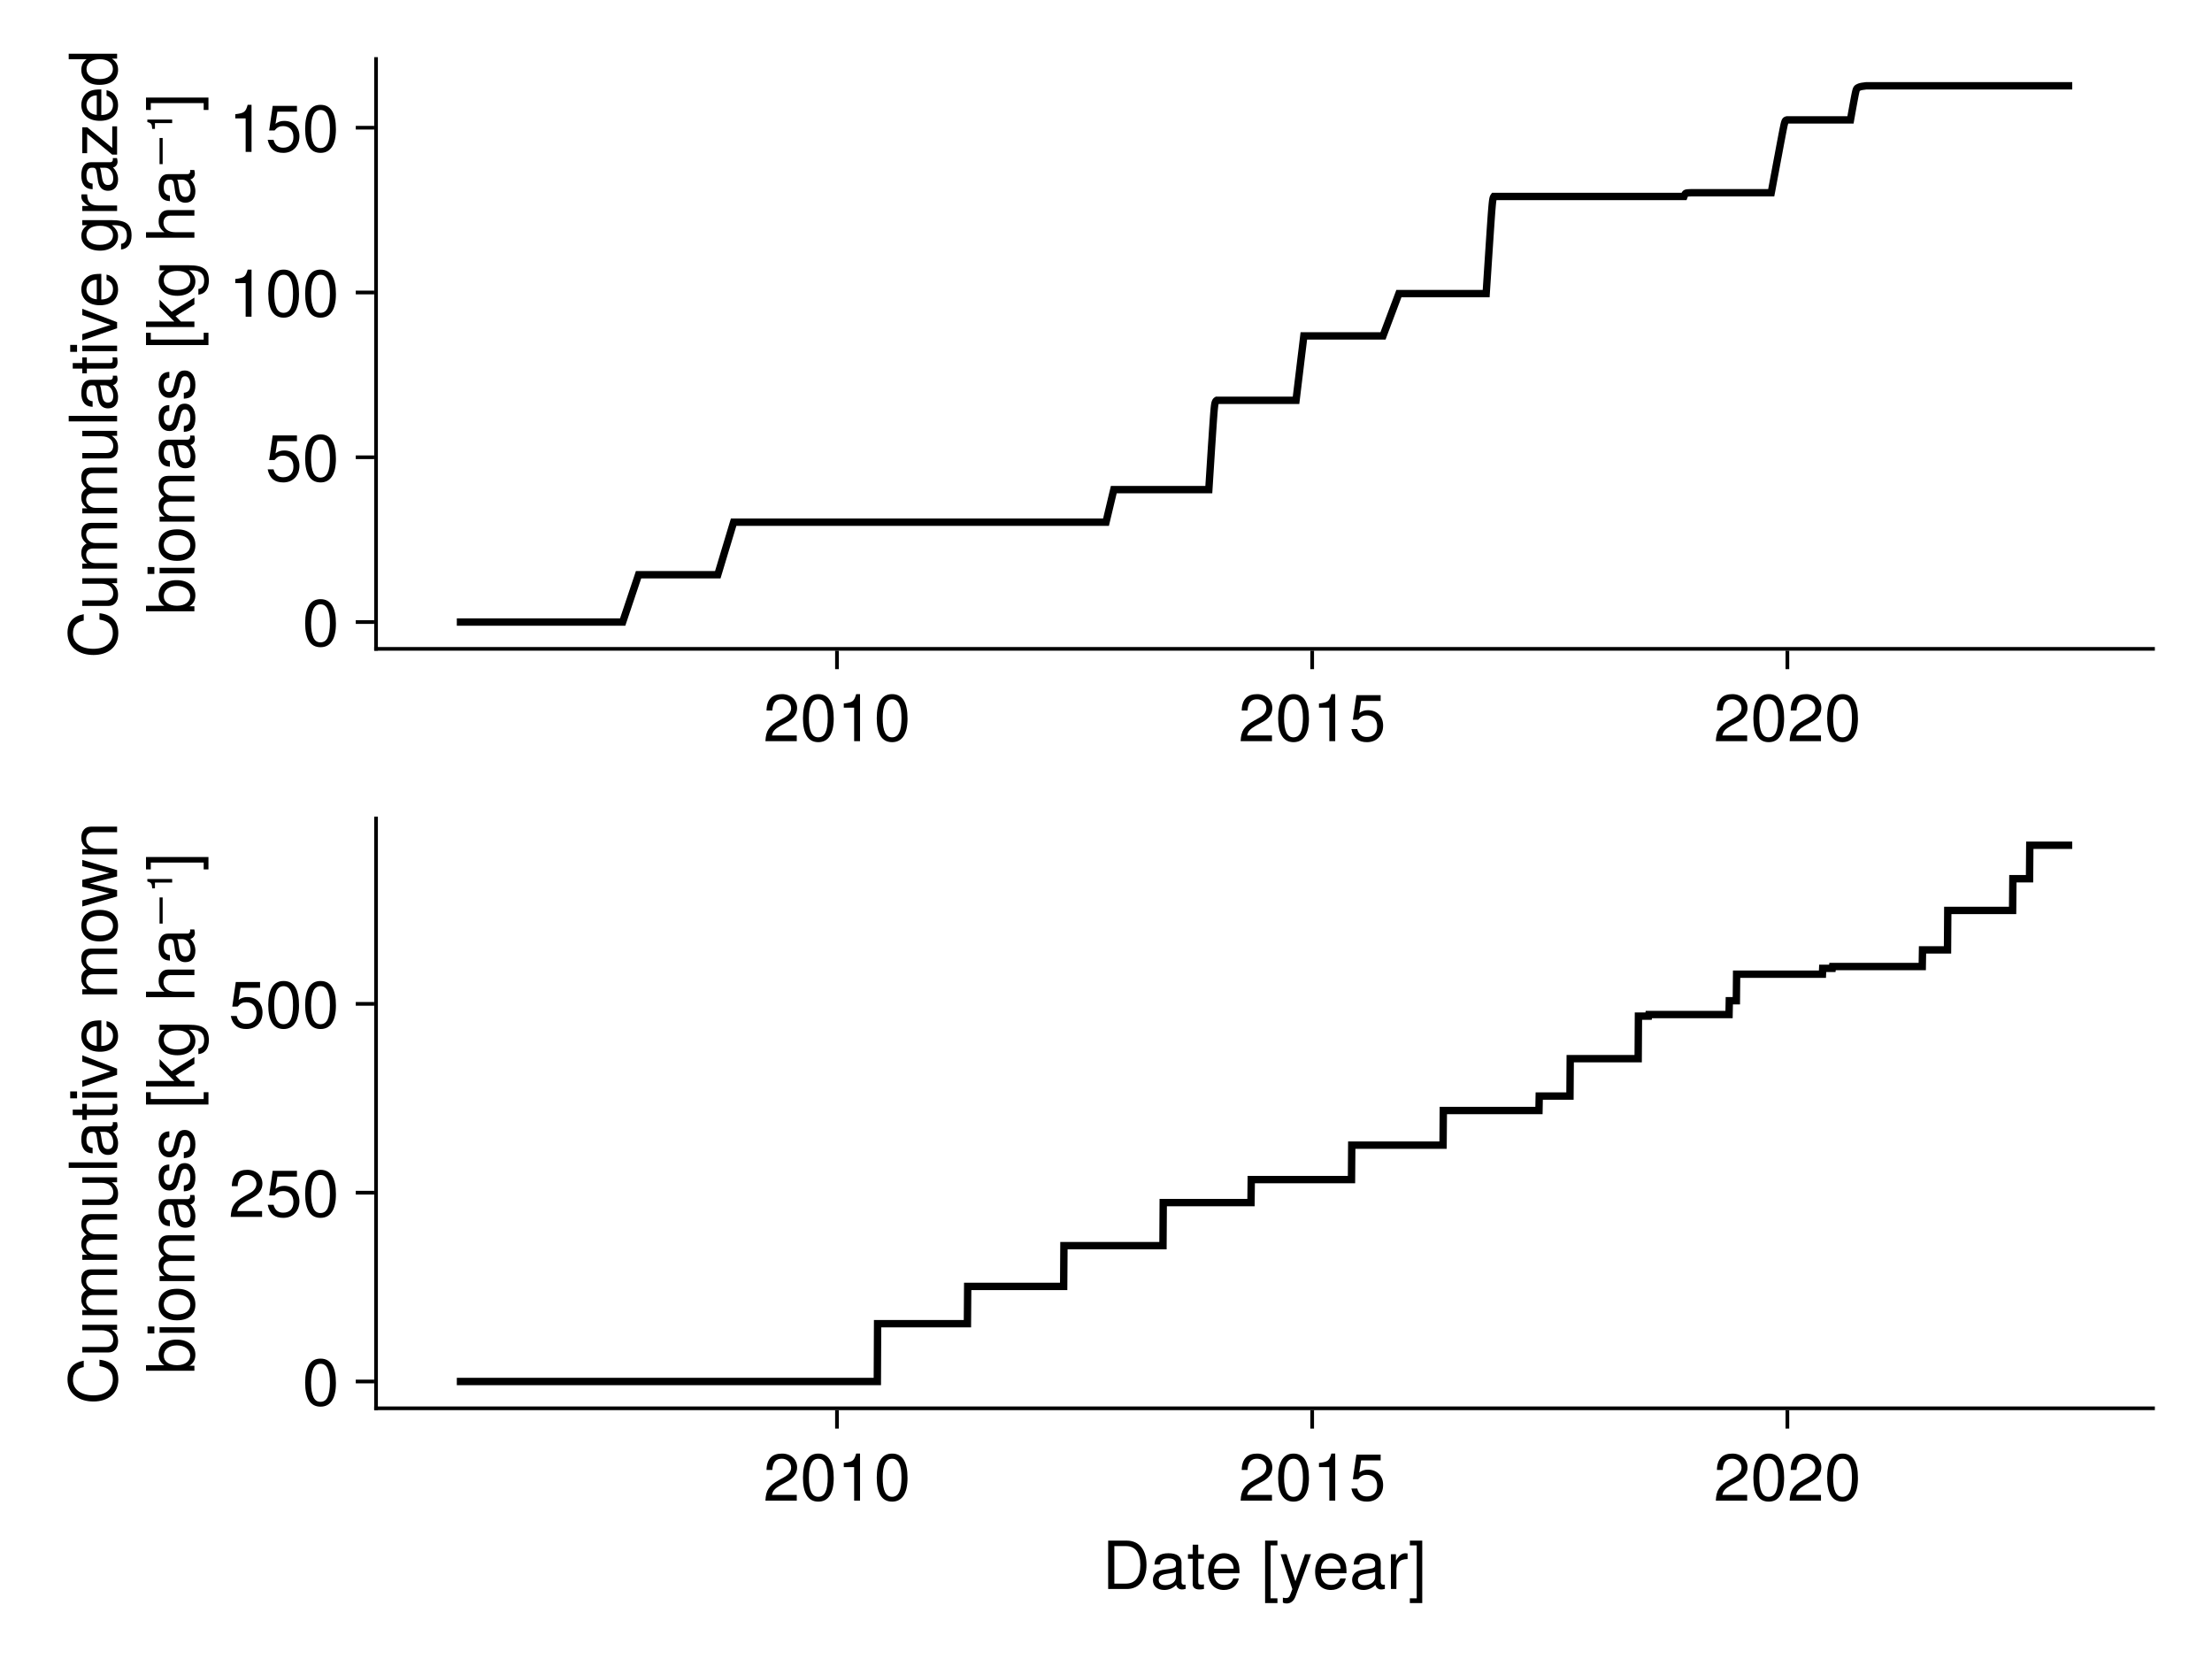 <?xml version="1.0" encoding="UTF-8"?>
<svg xmlns="http://www.w3.org/2000/svg" xmlns:xlink="http://www.w3.org/1999/xlink" width="600" height="450" viewBox="0 0 600 450">
<defs>
<g>
<g id="glyph-0-0-71d77758">
<path d="M 9.203 -9.016 C 9.203 -7.453 8.281 -6.125 6.5 -5.172 C 6.5 -5.172 4.703 -4.188 4.703 -4.188 C 3.125 -3.281 2.562 -2.609 2.391 -1.562 C 2.391 -1.562 9.109 -1.562 9.109 -1.562 C 9.109 -1.562 9.109 0 9.109 0 C 9.109 0 0.609 0 0.609 0 C 0.75 -2.812 1.531 -4.016 4.188 -5.531 C 4.188 -5.531 5.844 -6.469 5.844 -6.469 C 6.984 -7.109 7.578 -7.969 7.578 -8.984 C 7.578 -10.344 6.5 -11.375 5.062 -11.375 C 3.484 -11.375 2.609 -10.469 2.484 -8.328 C 2.484 -8.328 0.906 -8.328 0.906 -8.328 C 0.984 -11.438 2.5 -12.766 5.109 -12.766 C 7.531 -12.766 9.203 -11.172 9.203 -9.016 Z M 9.203 -9.016 "/>
</g>
<g id="glyph-0-1-71d77758">
<path d="M 9.125 -6.141 C 9.125 -1.938 7.656 0.266 4.953 0.266 C 2.219 0.266 0.781 -1.938 0.781 -6.25 C 0.781 -10.531 2.203 -12.766 4.953 -12.766 C 7.719 -12.766 9.125 -10.562 9.125 -6.141 Z M 7.5 -6.281 C 7.5 -9.703 6.656 -11.359 4.953 -11.359 C 3.234 -11.359 2.391 -9.719 2.391 -6.234 C 2.391 -2.734 3.234 -1.047 4.906 -1.047 C 6.672 -1.047 7.5 -2.656 7.5 -6.281 Z M 7.5 -6.281 "/>
</g>
<g id="glyph-0-2-71d77758">
<path d="M 9.234 -4.234 C 9.234 -1.531 7.438 0.266 4.859 0.266 C 2.594 0.266 1.156 -0.734 0.625 -3.281 C 0.625 -3.281 2.219 -3.281 2.219 -3.281 C 2.594 -1.844 3.438 -1.141 4.828 -1.141 C 6.547 -1.141 7.609 -2.172 7.609 -4.016 C 7.609 -5.906 6.531 -7 4.828 -7 C 3.828 -7 3.219 -6.703 2.484 -5.812 C 2.484 -5.812 1.031 -5.812 1.031 -5.812 C 1.031 -5.812 1.984 -12.484 1.984 -12.484 C 1.984 -12.484 8.562 -12.484 8.562 -12.484 C 8.562 -12.484 8.562 -10.922 8.562 -10.922 C 8.562 -10.922 3.266 -10.922 3.266 -10.922 C 3.266 -10.922 2.75 -7.625 2.75 -7.625 C 3.484 -8.172 4.219 -8.406 5.109 -8.406 C 7.562 -8.406 9.234 -6.75 9.234 -4.234 Z M 9.234 -4.234 "/>
</g>
<g id="glyph-1-0-71d77758">
<path d="M 6.25 0 C 6.25 0 4.656 0 4.656 0 C 4.656 0 4.656 -9.094 4.656 -9.094 C 4.656 -9.094 1.844 -9.094 1.844 -9.094 C 1.844 -9.094 1.844 -10.219 1.844 -10.219 C 4.281 -10.531 4.641 -10.797 5.203 -12.766 C 5.203 -12.766 6.25 -12.766 6.25 -12.766 C 6.25 -12.766 6.25 0 6.25 0 Z M 6.25 0 "/>
</g>
<g id="glyph-1-1-71d77758">
<path d="M 9.125 -6.141 C 9.125 -1.938 7.656 0.266 4.953 0.266 C 2.219 0.266 0.781 -1.938 0.781 -6.25 C 0.781 -10.531 2.203 -12.766 4.953 -12.766 C 7.719 -12.766 9.125 -10.562 9.125 -6.141 Z M 7.5 -6.281 C 7.5 -9.703 6.656 -11.359 4.953 -11.359 C 3.234 -11.359 2.391 -9.719 2.391 -6.234 C 2.391 -2.734 3.234 -1.047 4.906 -1.047 C 6.672 -1.047 7.5 -2.656 7.5 -6.281 Z M 7.5 -6.281 "/>
</g>
<g id="glyph-2-0-71d77758">
<path d="M 6.25 0 C 6.25 0 4.656 0 4.656 0 C 4.656 0 4.656 -9.094 4.656 -9.094 C 4.656 -9.094 1.844 -9.094 1.844 -9.094 C 1.844 -9.094 1.844 -10.219 1.844 -10.219 C 4.281 -10.531 4.641 -10.797 5.203 -12.766 C 5.203 -12.766 6.25 -12.766 6.25 -12.766 C 6.25 -12.766 6.25 0 6.25 0 Z M 6.25 0 "/>
</g>
<g id="glyph-2-1-71d77758">
<path d="M 9.203 -9.016 C 9.203 -7.453 8.281 -6.125 6.5 -5.172 C 6.5 -5.172 4.703 -4.188 4.703 -4.188 C 3.125 -3.281 2.562 -2.609 2.391 -1.562 C 2.391 -1.562 9.109 -1.562 9.109 -1.562 C 9.109 -1.562 9.109 0 9.109 0 C 9.109 0 0.609 0 0.609 0 C 0.75 -2.812 1.531 -4.016 4.188 -5.531 C 4.188 -5.531 5.844 -6.469 5.844 -6.469 C 6.984 -7.109 7.578 -7.969 7.578 -8.984 C 7.578 -10.344 6.5 -11.375 5.062 -11.375 C 3.484 -11.375 2.609 -10.469 2.484 -8.328 C 2.484 -8.328 0.906 -8.328 0.906 -8.328 C 0.984 -11.438 2.5 -12.766 5.109 -12.766 C 7.531 -12.766 9.203 -11.172 9.203 -9.016 Z M 9.203 -9.016 "/>
</g>
<g id="glyph-3-0-71d77758">
<path d="M 9.125 -6.141 C 9.125 -1.938 7.656 0.266 4.953 0.266 C 2.219 0.266 0.781 -1.938 0.781 -6.25 C 0.781 -10.531 2.203 -12.766 4.953 -12.766 C 7.719 -12.766 9.125 -10.562 9.125 -6.141 Z M 7.5 -6.281 C 7.5 -9.703 6.656 -11.359 4.953 -11.359 C 3.234 -11.359 2.391 -9.719 2.391 -6.234 C 2.391 -2.734 3.234 -1.047 4.906 -1.047 C 6.672 -1.047 7.5 -2.656 7.5 -6.281 Z M 7.5 -6.281 "/>
</g>
<g id="glyph-3-1-71d77758">
<path d="M 9.203 -9.016 C 9.203 -7.453 8.281 -6.125 6.5 -5.172 C 6.5 -5.172 4.703 -4.188 4.703 -4.188 C 3.125 -3.281 2.562 -2.609 2.391 -1.562 C 2.391 -1.562 9.109 -1.562 9.109 -1.562 C 9.109 -1.562 9.109 0 9.109 0 C 9.109 0 0.609 0 0.609 0 C 0.75 -2.812 1.531 -4.016 4.188 -5.531 C 4.188 -5.531 5.844 -6.469 5.844 -6.469 C 6.984 -7.109 7.578 -7.969 7.578 -8.984 C 7.578 -10.344 6.5 -11.375 5.062 -11.375 C 3.484 -11.375 2.609 -10.469 2.484 -8.328 C 2.484 -8.328 0.906 -8.328 0.906 -8.328 C 0.984 -11.438 2.5 -12.766 5.109 -12.766 C 7.531 -12.766 9.203 -11.172 9.203 -9.016 Z M 9.203 -9.016 "/>
</g>
<g id="glyph-4-0-71d77758">
<path d="M -4.781 -12.188 C -1.375 -11.797 0.328 -9.984 0.328 -6.781 C 0.328 -2.938 -2.578 -0.859 -6.406 -0.859 C -10.234 -0.859 -13.453 -2.875 -13.453 -6.859 C -13.453 -9.734 -11.938 -11.391 -9.047 -11.922 C -9.047 -11.922 -9.047 -10.203 -9.047 -10.203 C -11.047 -9.797 -11.969 -8.719 -11.969 -6.656 C -11.969 -4.125 -9.797 -2.531 -6.422 -2.531 C -3.156 -2.531 -1.156 -4.188 -1.156 -6.797 C -1.156 -9.016 -2.297 -10.062 -4.781 -10.453 C -4.781 -10.453 -4.781 -12.188 -4.781 -12.188 Z M -4.781 -12.188 "/>
</g>
<g id="glyph-4-1-71d77758">
<path d="M 0 -8.672 C 0 -8.672 0 -7.328 0 -7.328 C 0 -7.328 -1.453 -7.328 -1.453 -7.328 C -0.219 -6.438 0.266 -5.562 0.266 -4.172 C 0.266 -2.344 -0.734 -1.172 -2.297 -1.172 C -2.297 -1.172 -9.438 -1.172 -9.438 -1.172 C -9.438 -1.172 -9.438 -2.656 -9.438 -2.656 C -9.438 -2.656 -2.891 -2.656 -2.891 -2.656 C -1.766 -2.656 -1.047 -3.422 -1.047 -4.609 C -1.047 -6.172 -2.297 -7.188 -4.234 -7.188 C -4.234 -7.188 -9.438 -7.188 -9.438 -7.188 C -9.438 -7.188 -9.438 -8.672 -9.438 -8.672 C -9.438 -8.672 0 -8.672 0 -8.672 Z M 0 -8.672 "/>
</g>
<g id="glyph-4-2-71d77758">
<path d="M 0 -13.688 C 0 -13.688 0 -12.188 0 -12.188 C 0 -12.188 -6.5 -12.188 -6.5 -12.188 C -7.688 -12.188 -8.391 -11.562 -8.391 -10.453 C -8.391 -9.234 -7.297 -8.219 -5.922 -8.219 C -5.922 -8.219 0 -8.219 0 -8.219 C 0 -8.219 0 -6.734 0 -6.734 C 0 -6.734 -6.5 -6.734 -6.5 -6.734 C -7.703 -6.734 -8.391 -6.109 -8.391 -4.984 C -8.391 -3.766 -7.297 -2.766 -5.922 -2.766 C -5.922 -2.766 0 -2.766 0 -2.766 C 0 -2.766 0 -1.281 0 -1.281 C 0 -1.281 -9.438 -1.281 -9.438 -1.281 C -9.438 -1.281 -9.438 -2.641 -9.438 -2.641 C -9.438 -2.641 -8.094 -2.641 -8.094 -2.641 C -9.234 -3.453 -9.703 -4.281 -9.703 -5.547 C -9.703 -6.766 -9.266 -7.531 -8.266 -8.078 C -9.328 -8.969 -9.703 -9.719 -9.703 -10.984 C -9.703 -12.75 -8.766 -13.688 -7.078 -13.688 C -7.078 -13.688 0 -13.688 0 -13.688 Z M 0 -13.688 "/>
</g>
<g id="glyph-5-0-71d77758">
<path d="M 0 -13.688 C 0 -13.688 0 -12.188 0 -12.188 C 0 -12.188 -6.5 -12.188 -6.5 -12.188 C -7.688 -12.188 -8.391 -11.562 -8.391 -10.453 C -8.391 -9.234 -7.297 -8.219 -5.922 -8.219 C -5.922 -8.219 0 -8.219 0 -8.219 C 0 -8.219 0 -6.734 0 -6.734 C 0 -6.734 -6.5 -6.734 -6.5 -6.734 C -7.703 -6.734 -8.391 -6.109 -8.391 -4.984 C -8.391 -3.766 -7.297 -2.766 -5.922 -2.766 C -5.922 -2.766 0 -2.766 0 -2.766 C 0 -2.766 0 -1.281 0 -1.281 C 0 -1.281 -9.438 -1.281 -9.438 -1.281 C -9.438 -1.281 -9.438 -2.641 -9.438 -2.641 C -9.438 -2.641 -8.094 -2.641 -8.094 -2.641 C -9.234 -3.453 -9.703 -4.281 -9.703 -5.547 C -9.703 -6.766 -9.266 -7.531 -8.266 -8.078 C -9.328 -8.969 -9.703 -9.719 -9.703 -10.984 C -9.703 -12.75 -8.766 -13.688 -7.078 -13.688 C -7.078 -13.688 0 -13.688 0 -13.688 Z M 0 -13.688 "/>
</g>
<g id="glyph-6-0-71d77758">
<path d="M 0 -8.672 C 0 -8.672 0 -7.328 0 -7.328 C 0 -7.328 -1.453 -7.328 -1.453 -7.328 C -0.219 -6.438 0.266 -5.562 0.266 -4.172 C 0.266 -2.344 -0.734 -1.172 -2.297 -1.172 C -2.297 -1.172 -9.438 -1.172 -9.438 -1.172 C -9.438 -1.172 -9.438 -2.656 -9.438 -2.656 C -9.438 -2.656 -2.891 -2.656 -2.891 -2.656 C -1.766 -2.656 -1.047 -3.422 -1.047 -4.609 C -1.047 -6.172 -2.297 -7.188 -4.234 -7.188 C -4.234 -7.188 -9.438 -7.188 -9.438 -7.188 C -9.438 -7.188 -9.438 -8.672 -9.438 -8.672 C -9.438 -8.672 0 -8.672 0 -8.672 Z M 0 -8.672 "/>
</g>
<g id="glyph-7-0-71d77758">
<path d="M 0 -2.719 C 0 -2.719 0 -1.219 0 -1.219 C 0 -1.219 -13.125 -1.219 -13.125 -1.219 C -13.125 -1.219 -13.125 -2.719 -13.125 -2.719 C -13.125 -2.719 0 -2.719 0 -2.719 Z M 0 -2.719 "/>
</g>
<g id="glyph-8-0-71d77758">
<path d="M -0.031 -9.625 C 0.094 -9.141 0.125 -8.906 0.125 -8.609 C 0.125 -7.859 -0.391 -7.219 -1.109 -7.062 C -0.234 -6.234 0.266 -5.062 0.266 -3.859 C 0.266 -1.938 -0.734 -0.75 -2.453 -0.75 C -3.594 -0.75 -4.453 -1.312 -4.891 -2.406 C -5.125 -2.984 -5.203 -3.312 -5.469 -5.438 C -5.609 -6.625 -5.891 -7 -6.516 -7 C -6.516 -7 -6.906 -7 -6.906 -7 C -7.812 -7 -8.312 -6.25 -8.312 -4.891 C -8.312 -3.484 -7.797 -2.812 -6.641 -2.688 C -6.641 -2.688 -6.641 -1.172 -6.641 -1.172 C -8.812 -1.266 -9.703 -2.656 -9.703 -4.953 C -9.703 -7.266 -8.797 -8.5 -7.125 -8.5 C -7.125 -8.5 -1.875 -8.5 -1.875 -8.5 C -1.406 -8.5 -1.141 -8.781 -1.141 -9.312 C -1.141 -9.391 -1.141 -9.469 -1.172 -9.625 C -1.172 -9.625 -0.031 -9.625 -0.031 -9.625 Z M -3.266 -7 C -3.266 -7 -4.656 -7 -4.656 -7 C -4.422 -6.5 -4.359 -6.172 -4.141 -4.594 C -3.906 -2.984 -3.469 -2.328 -2.484 -2.328 C -1.453 -2.328 -1.047 -3 -1.047 -4.172 C -1.047 -5.641 -1.906 -7 -3.266 -7 Z M -3.266 -7 "/>
</g>
<g id="glyph-9-0-71d77758">
<path d="M 0 -4.578 C 0.094 -4.062 0.125 -3.703 0.125 -3.344 C 0.125 -2.172 -0.406 -1.531 -1.375 -1.531 C -1.375 -1.531 -8.203 -1.531 -8.203 -1.531 C -8.203 -1.531 -8.203 -0.25 -8.203 -0.25 C -8.203 -0.25 -9.438 -0.25 -9.438 -0.25 C -9.438 -0.25 -9.438 -1.531 -9.438 -1.531 C -9.438 -1.531 -12.031 -1.531 -12.031 -1.531 C -12.031 -1.531 -12.031 -3.031 -12.031 -3.031 C -12.031 -3.031 -9.438 -3.031 -9.438 -3.031 C -9.438 -3.031 -9.438 -4.578 -9.438 -4.578 C -9.438 -4.578 -8.203 -4.578 -8.203 -4.578 C -8.203 -4.578 -8.203 -3.031 -8.203 -3.031 C -8.203 -3.031 -2.031 -3.031 -2.031 -3.031 C -1.375 -3.031 -1.188 -3.203 -1.188 -3.859 C -1.188 -4.141 -1.203 -4.375 -1.266 -4.578 C -1.266 -4.578 0 -4.578 0 -4.578 Z M 0 -4.578 "/>
</g>
<g id="glyph-9-1-71d77758">
<path d="M 0 -2.75 C 0 -2.75 0 -1.266 0 -1.266 C 0 -1.266 -9.438 -1.266 -9.438 -1.266 C -9.438 -1.266 -9.438 -2.75 -9.438 -2.75 C -9.438 -2.75 0 -2.75 0 -2.75 Z M -10.859 -2.953 C -10.859 -2.953 -10.859 -1.078 -10.859 -1.078 C -10.859 -1.078 -12.719 -1.078 -12.719 -1.078 C -12.719 -1.078 -12.719 -2.953 -12.719 -2.953 C -12.719 -2.953 -10.859 -2.953 -10.859 -2.953 Z M -10.859 -2.953 "/>
</g>
<g id="glyph-9-2-71d77758">
<path d="M -9.438 -8.75 C -9.438 -8.75 0 -5.125 0 -5.125 C 0 -5.125 0 -3.484 0 -3.484 C 0 -3.484 -9.438 -0.188 -9.438 -0.188 C -9.438 -0.188 -9.438 -1.875 -9.438 -1.875 C -9.438 -1.875 -1.781 -4.391 -1.781 -4.391 C -1.781 -4.391 -9.438 -7.062 -9.438 -7.062 C -9.438 -7.062 -9.438 -8.75 -9.438 -8.75 Z M -9.438 -8.75 "/>
</g>
<g id="glyph-10-0-71d77758">
<path d="M -4.281 -9.234 C -4.281 -9.234 -4.281 -2.281 -4.281 -2.281 C -2.125 -2.328 -1.109 -3.484 -1.109 -5.062 C -1.109 -6.266 -1.625 -7.109 -2.859 -7.531 C -2.859 -7.531 -2.859 -9.031 -2.859 -9.031 C -0.953 -8.656 0.266 -7.156 0.266 -5 C 0.266 -2.359 -1.562 -0.719 -4.656 -0.719 C -7.766 -0.719 -9.703 -2.406 -9.703 -5.047 C -9.703 -6.797 -8.766 -8.25 -7.219 -8.859 C -6.516 -9.125 -5.656 -9.234 -4.281 -9.234 Z M -5.609 -7.625 C -7.094 -7.625 -8.312 -6.5 -8.312 -5.016 C -8.312 -3.516 -7.188 -2.453 -5.516 -2.328 C -5.516 -2.328 -5.516 -7.609 -5.516 -7.609 C -5.547 -7.625 -5.609 -7.625 -5.609 -7.625 Z M -5.609 -7.625 "/>
</g>
<g id="glyph-10-1-71d77758">
<path d="M -4.828 -9.406 C -1.766 -9.406 0.266 -7.797 0.266 -5.312 C 0.266 -4 -0.25 -3.047 -1.344 -2.328 C -1.344 -2.328 0 -2.328 0 -2.328 C 0 -2.328 0 -0.969 0 -0.969 C 0 -0.969 -13.125 -0.969 -13.125 -0.969 C -13.125 -0.969 -13.125 -2.469 -13.125 -2.469 C -13.125 -2.469 -8.156 -2.469 -8.156 -2.469 C -9.219 -3.172 -9.703 -4.094 -9.703 -5.375 C -9.703 -7.859 -7.891 -9.406 -4.828 -9.406 Z M -4.734 -7.844 C -6.844 -7.844 -8.297 -6.766 -8.297 -5.094 C -8.375 -3.516 -6.938 -2.469 -4.719 -2.469 C -2.578 -2.469 -1.141 -3.516 -1.141 -5.094 C -1.141 -6.734 -2.594 -7.844 -4.734 -7.844 Z M -4.734 -7.844 "/>
</g>
<g id="glyph-10-2-71d77758">
<path d="M -0.031 -9.625 C 0.094 -9.141 0.125 -8.906 0.125 -8.609 C 0.125 -7.859 -0.391 -7.219 -1.109 -7.062 C -0.234 -6.234 0.266 -5.062 0.266 -3.859 C 0.266 -1.938 -0.734 -0.75 -2.453 -0.75 C -3.594 -0.75 -4.453 -1.312 -4.891 -2.406 C -5.125 -2.984 -5.203 -3.312 -5.469 -5.438 C -5.609 -6.625 -5.891 -7 -6.516 -7 C -6.516 -7 -6.906 -7 -6.906 -7 C -7.812 -7 -8.312 -6.25 -8.312 -4.891 C -8.312 -3.484 -7.797 -2.812 -6.641 -2.688 C -6.641 -2.688 -6.641 -1.172 -6.641 -1.172 C -8.812 -1.266 -9.703 -2.656 -9.703 -4.953 C -9.703 -7.266 -8.797 -8.5 -7.125 -8.5 C -7.125 -8.5 -1.875 -8.5 -1.875 -8.5 C -1.406 -8.5 -1.141 -8.781 -1.141 -9.312 C -1.141 -9.391 -1.141 -9.469 -1.172 -9.625 C -1.172 -9.625 -0.031 -9.625 -0.031 -9.625 Z M -3.266 -7 C -3.266 -7 -4.656 -7 -4.656 -7 C -4.422 -6.5 -4.359 -6.172 -4.141 -4.594 C -3.906 -2.984 -3.469 -2.328 -2.484 -2.328 C -1.453 -2.328 -1.047 -3 -1.047 -4.172 C -1.047 -5.641 -1.906 -7 -3.266 -7 Z M -3.266 -7 "/>
</g>
<g id="glyph-10-3-71d77758">
<path d="M 0 -2.75 C 0 -2.75 0 -1.266 0 -1.266 C 0 -1.266 -9.438 -1.266 -9.438 -1.266 C -9.438 -1.266 -9.438 -2.75 -9.438 -2.75 C -9.438 -2.75 0 -2.75 0 -2.75 Z M -10.859 -2.953 C -10.859 -2.953 -10.859 -1.078 -10.859 -1.078 C -10.859 -1.078 -12.719 -1.078 -12.719 -1.078 C -12.719 -1.078 -12.719 -2.953 -12.719 -2.953 C -12.719 -2.953 -10.859 -2.953 -10.859 -2.953 Z M -10.859 -2.953 "/>
</g>
<g id="glyph-10-4-71d77758">
<path d="M -9.438 -8.75 C -9.438 -8.75 0 -5.125 0 -5.125 C 0 -5.125 0 -3.484 0 -3.484 C 0 -3.484 -9.438 -0.188 -9.438 -0.188 C -9.438 -0.188 -9.438 -1.875 -9.438 -1.875 C -9.438 -1.875 -1.781 -4.391 -1.781 -4.391 C -1.781 -4.391 -9.438 -7.062 -9.438 -7.062 C -9.438 -7.062 -9.438 -8.75 -9.438 -8.75 Z M -9.438 -8.75 "/>
</g>
<g id="glyph-11-0-71d77758">
</g>
<g id="glyph-11-1-71d77758">
<path d="M -8.125 -5.781 C -8.078 -3.453 -7.016 -2.75 -4.891 -2.75 C -4.891 -2.75 0 -2.75 0 -2.75 C 0 -2.75 0 -1.266 0 -1.266 C 0 -1.266 -9.438 -1.266 -9.438 -1.266 C -9.438 -1.266 -9.438 -2.625 -9.438 -2.625 C -9.438 -2.625 -7.719 -2.625 -7.719 -2.625 C -9.125 -3.484 -9.703 -4.234 -9.703 -5.203 C -9.703 -5.406 -9.688 -5.531 -9.641 -5.781 C -9.641 -5.781 -8.125 -5.781 -8.125 -5.781 Z M -8.125 -5.781 "/>
</g>
<g id="glyph-11-2-71d77758">
<path d="M 0 -8.219 C 0 -8.219 0 -0.562 0 -0.562 C 0 -0.562 -1.344 -0.562 -1.344 -0.562 C -1.344 -0.562 -8.125 -6.188 -8.125 -6.188 C -8.125 -6.188 -8.125 -0.938 -8.125 -0.938 C -8.125 -0.938 -9.438 -0.938 -9.438 -0.938 C -9.438 -0.938 -9.438 -7.969 -9.438 -7.969 C -9.438 -7.969 -8.094 -7.969 -8.094 -7.969 C -8.094 -7.969 -1.312 -2.375 -1.312 -2.375 C -1.312 -2.375 -1.312 -8.219 -1.312 -8.219 C -1.312 -8.219 0 -8.219 0 -8.219 Z M 0 -8.219 "/>
</g>
<g id="glyph-11-3-71d77758">
<path d="M -4.281 -9.234 C -4.281 -9.234 -4.281 -2.281 -4.281 -2.281 C -2.125 -2.328 -1.109 -3.484 -1.109 -5.062 C -1.109 -6.266 -1.625 -7.109 -2.859 -7.531 C -2.859 -7.531 -2.859 -9.031 -2.859 -9.031 C -0.953 -8.656 0.266 -7.156 0.266 -5 C 0.266 -2.359 -1.562 -0.719 -4.656 -0.719 C -7.766 -0.719 -9.703 -2.406 -9.703 -5.047 C -9.703 -6.797 -8.766 -8.25 -7.219 -8.859 C -6.516 -9.125 -5.656 -9.234 -4.281 -9.234 Z M -5.609 -7.625 C -7.094 -7.625 -8.312 -6.5 -8.312 -5.016 C -8.312 -3.516 -7.188 -2.453 -5.516 -2.328 C -5.516 -2.328 -5.516 -7.609 -5.516 -7.609 C -5.547 -7.625 -5.609 -7.625 -5.609 -7.625 Z M -5.609 -7.625 "/>
</g>
<g id="glyph-11-4-71d77758">
<path d="M 0 -8.906 C 0 -8.906 0 -7.578 0 -7.578 C 0 -7.578 -1.391 -7.578 -1.391 -7.578 C -0.219 -6.766 0.266 -5.875 0.266 -4.578 C 0.266 -2.031 -1.625 -0.469 -4.812 -0.469 C -7.812 -0.469 -9.703 -2.062 -9.703 -4.516 C -9.703 -5.781 -9.203 -6.781 -8.25 -7.422 C -8.25 -7.422 -13.125 -7.422 -13.125 -7.422 C -13.125 -7.422 -13.125 -8.906 -13.125 -8.906 C -13.125 -8.906 0 -8.906 0 -8.906 Z M -4.688 -7.422 C -6.859 -7.422 -8.297 -6.391 -8.297 -4.766 C -8.297 -3.125 -6.906 -2.031 -4.719 -2.031 C -2.516 -2.031 -1.141 -3.125 -1.141 -4.781 C -1.141 -6.375 -2.5 -7.422 -4.688 -7.422 Z M -4.688 -7.422 "/>
</g>
<g id="glyph-11-5-71d77758">
<path d="M -1.547 -8.797 C 2.609 -8.797 3.922 -7.547 3.922 -4.594 C 3.922 -2.375 2.859 -0.984 1.078 -0.828 C 1.078 -0.828 1.078 -2.359 1.078 -2.359 C 2.234 -2.531 2.656 -3.453 2.656 -4.641 C 2.656 -6.391 1.703 -7.422 -0.797 -7.422 C -0.797 -7.422 -1.422 -7.422 -1.422 -7.422 C -0.234 -6.422 0.266 -5.594 0.266 -4.406 C 0.266 -2.203 -1.656 -0.516 -4.625 -0.516 C -7.688 -0.516 -9.703 -2.141 -9.703 -4.531 C -9.703 -5.734 -9.188 -6.656 -8.062 -7.422 C -8.062 -7.422 -9.438 -7.422 -9.438 -7.422 C -9.438 -7.422 -9.438 -8.797 -9.438 -8.797 C -9.438 -8.797 -1.547 -8.797 -1.547 -8.797 Z M -4.656 -7.266 C -6.953 -7.266 -8.312 -6.312 -8.312 -4.703 C -8.312 -3.094 -6.984 -2.094 -4.719 -2.094 C -2.438 -2.094 -1.109 -3.078 -1.109 -4.719 C -1.109 -6.297 -2.406 -7.266 -4.656 -7.266 Z M -4.656 -7.266 "/>
</g>
<g id="glyph-11-6-71d77758">
<path d="M 0 -8.75 C 0 -8.75 0 -7.25 0 -7.25 C 0 -7.25 -6.531 -7.25 -6.531 -7.25 C -7.781 -7.25 -8.391 -6.375 -8.391 -5.312 C -8.391 -3.766 -7.125 -2.75 -5.203 -2.75 C -5.203 -2.75 0 -2.75 0 -2.75 C 0 -2.75 0 -1.266 0 -1.266 C 0 -1.266 -13.125 -1.266 -13.125 -1.266 C -13.125 -1.266 -13.125 -2.75 -13.125 -2.75 C -13.125 -2.75 -8.141 -2.75 -8.141 -2.75 C -9.281 -3.641 -9.703 -4.453 -9.703 -5.781 C -9.703 -7.609 -8.719 -8.75 -7.125 -8.75 C -7.125 -8.75 0 -8.75 0 -8.75 Z M 0 -8.75 "/>
</g>
<g id="glyph-11-7-71d77758">
<path d="M -0.031 -9.625 C 0.094 -9.141 0.125 -8.906 0.125 -8.609 C 0.125 -7.859 -0.391 -7.219 -1.109 -7.062 C -0.234 -6.234 0.266 -5.062 0.266 -3.859 C 0.266 -1.938 -0.734 -0.75 -2.453 -0.75 C -3.594 -0.75 -4.453 -1.312 -4.891 -2.406 C -5.125 -2.984 -5.203 -3.312 -5.469 -5.438 C -5.609 -6.625 -5.891 -7 -6.516 -7 C -6.516 -7 -6.906 -7 -6.906 -7 C -7.812 -7 -8.312 -6.25 -8.312 -4.891 C -8.312 -3.484 -7.797 -2.812 -6.641 -2.688 C -6.641 -2.688 -6.641 -1.172 -6.641 -1.172 C -8.812 -1.266 -9.703 -2.656 -9.703 -4.953 C -9.703 -7.266 -8.797 -8.5 -7.125 -8.5 C -7.125 -8.5 -1.875 -8.5 -1.875 -8.5 C -1.406 -8.5 -1.141 -8.781 -1.141 -9.312 C -1.141 -9.391 -1.141 -9.469 -1.172 -9.625 C -1.172 -9.625 -0.031 -9.625 -0.031 -9.625 Z M -3.266 -7 C -3.266 -7 -4.656 -7 -4.656 -7 C -4.422 -6.5 -4.359 -6.172 -4.141 -4.594 C -3.906 -2.984 -3.469 -2.328 -2.484 -2.328 C -1.453 -2.328 -1.047 -3 -1.047 -4.172 C -1.047 -5.641 -1.906 -7 -3.266 -7 Z M -3.266 -7 "/>
</g>
<g id="glyph-12-0-71d77758">
<path d="M -1.547 -8.797 C 2.609 -8.797 3.922 -7.547 3.922 -4.594 C 3.922 -2.375 2.859 -0.984 1.078 -0.828 C 1.078 -0.828 1.078 -2.359 1.078 -2.359 C 2.234 -2.531 2.656 -3.453 2.656 -4.641 C 2.656 -6.391 1.703 -7.422 -0.797 -7.422 C -0.797 -7.422 -1.422 -7.422 -1.422 -7.422 C -0.234 -6.422 0.266 -5.594 0.266 -4.406 C 0.266 -2.203 -1.656 -0.516 -4.625 -0.516 C -7.688 -0.516 -9.703 -2.141 -9.703 -4.531 C -9.703 -5.734 -9.188 -6.656 -8.062 -7.422 C -8.062 -7.422 -9.438 -7.422 -9.438 -7.422 C -9.438 -7.422 -9.438 -8.797 -9.438 -8.797 C -9.438 -8.797 -1.547 -8.797 -1.547 -8.797 Z M -4.656 -7.266 C -6.953 -7.266 -8.312 -6.312 -8.312 -4.703 C -8.312 -3.094 -6.984 -2.094 -4.719 -2.094 C -2.438 -2.094 -1.109 -3.078 -1.109 -4.719 C -1.109 -6.297 -2.406 -7.266 -4.656 -7.266 Z M -4.656 -7.266 "/>
</g>
<g id="glyph-12-1-71d77758">
<path d="M -2.641 -8.266 C -0.828 -8.266 0.266 -6.75 0.266 -4.375 C 0.266 -1.906 -0.703 -0.688 -2.875 -0.609 C -2.875 -0.609 -2.875 -2.203 -2.875 -2.203 C -1.438 -2.391 -1.109 -3.156 -1.109 -4.5 C -1.109 -5.812 -1.641 -6.703 -2.516 -6.703 C -3.203 -6.703 -3.516 -6.281 -3.766 -5.234 C -3.766 -5.234 -4.109 -3.828 -4.109 -3.828 C -4.641 -1.609 -5.344 -0.844 -6.828 -0.844 C -8.562 -0.844 -9.703 -2.266 -9.703 -4.469 C -9.703 -6.641 -8.656 -7.859 -6.797 -7.891 C -6.797 -7.891 -6.797 -6.297 -6.797 -6.297 C -7.797 -6.266 -8.312 -5.609 -8.312 -4.406 C -8.312 -3.188 -7.766 -2.406 -6.891 -2.406 C -6.234 -2.406 -5.828 -2.938 -5.547 -4.156 C -5.547 -4.156 -5.203 -5.594 -5.203 -5.594 C -4.75 -7.469 -4.047 -8.266 -2.641 -8.266 Z M -2.641 -8.266 "/>
</g>
<g id="glyph-12-2-71d77758">
</g>
<g id="glyph-13-0-71d77758">
<path d="M -0.031 -9.625 C 0.094 -9.141 0.125 -8.906 0.125 -8.609 C 0.125 -7.859 -0.391 -7.219 -1.109 -7.062 C -0.234 -6.234 0.266 -5.062 0.266 -3.859 C 0.266 -1.938 -0.734 -0.75 -2.453 -0.75 C -3.594 -0.75 -4.453 -1.312 -4.891 -2.406 C -5.125 -2.984 -5.203 -3.312 -5.469 -5.438 C -5.609 -6.625 -5.891 -7 -6.516 -7 C -6.516 -7 -6.906 -7 -6.906 -7 C -7.812 -7 -8.312 -6.25 -8.312 -4.891 C -8.312 -3.484 -7.797 -2.812 -6.641 -2.688 C -6.641 -2.688 -6.641 -1.172 -6.641 -1.172 C -8.812 -1.266 -9.703 -2.656 -9.703 -4.953 C -9.703 -7.266 -8.797 -8.5 -7.125 -8.5 C -7.125 -8.5 -1.875 -8.5 -1.875 -8.5 C -1.406 -8.5 -1.141 -8.781 -1.141 -9.312 C -1.141 -9.391 -1.141 -9.469 -1.172 -9.625 C -1.172 -9.625 -0.031 -9.625 -0.031 -9.625 Z M -3.266 -7 C -3.266 -7 -4.656 -7 -4.656 -7 C -4.422 -6.5 -4.359 -6.172 -4.141 -4.594 C -3.906 -2.984 -3.469 -2.328 -2.484 -2.328 C -1.453 -2.328 -1.047 -3 -1.047 -4.172 C -1.047 -5.641 -1.906 -7 -3.266 -7 Z M -3.266 -7 "/>
</g>
<g id="glyph-13-1-71d77758">
<path d="M 0 -9.031 C 0 -9.031 0 -7.188 0 -7.188 C 0 -7.188 -5.109 -4 -5.109 -4 C -5.109 -4 -3.672 -2.531 -3.672 -2.531 C -3.672 -2.531 0 -2.531 0 -2.531 C 0 -2.531 0 -1.047 0 -1.047 C 0 -1.047 -13.125 -1.047 -13.125 -1.047 C -13.125 -1.047 -13.125 -2.531 -13.125 -2.531 C -13.125 -2.531 -5.438 -2.531 -5.438 -2.531 C -5.438 -2.531 -9.438 -6.531 -9.438 -6.531 C -9.438 -6.531 -9.438 -8.453 -9.438 -8.453 C -9.438 -8.453 -6.172 -5.188 -6.172 -5.188 C -6.172 -5.188 0 -9.031 0 -9.031 Z M 0 -9.031 "/>
</g>
<g id="glyph-13-2-71d77758">
<path d="M -6.031 -3.797 C -6.031 -3.797 -6.031 -2.828 -6.031 -2.828 C -6.031 -2.828 -10.703 -2.828 -10.703 -2.828 C -10.703 -2.828 -10.703 -1.266 -10.703 -1.266 C -10.703 -1.266 -11.453 -1.266 -11.453 -1.266 C -11.453 -1.266 -11.469 -1.5 -11.469 -1.5 C -11.531 -2.625 -11.766 -2.859 -12.766 -3.125 C -12.766 -3.125 -12.766 -3.797 -12.766 -3.797 C -12.766 -3.797 -6.031 -3.797 -6.031 -3.797 Z M -6.031 -3.797 "/>
</g>
<g id="glyph-14-0-71d77758">
<path d="M 0 -2.75 C 0 -2.75 0 -1.266 0 -1.266 C 0 -1.266 -9.438 -1.266 -9.438 -1.266 C -9.438 -1.266 -9.438 -2.75 -9.438 -2.75 C -9.438 -2.75 0 -2.75 0 -2.75 Z M -10.859 -2.953 C -10.859 -2.953 -10.859 -1.078 -10.859 -1.078 C -10.859 -1.078 -12.719 -1.078 -12.719 -1.078 C -12.719 -1.078 -12.719 -2.953 -12.719 -2.953 C -12.719 -2.953 -10.859 -2.953 -10.859 -2.953 Z M -10.859 -2.953 "/>
</g>
<g id="glyph-14-1-71d77758">
<path d="M 0 -13.688 C 0 -13.688 0 -12.188 0 -12.188 C 0 -12.188 -6.5 -12.188 -6.5 -12.188 C -7.688 -12.188 -8.391 -11.562 -8.391 -10.453 C -8.391 -9.234 -7.297 -8.219 -5.922 -8.219 C -5.922 -8.219 0 -8.219 0 -8.219 C 0 -8.219 0 -6.734 0 -6.734 C 0 -6.734 -6.5 -6.734 -6.5 -6.734 C -7.703 -6.734 -8.391 -6.109 -8.391 -4.984 C -8.391 -3.766 -7.297 -2.766 -5.922 -2.766 C -5.922 -2.766 0 -2.766 0 -2.766 C 0 -2.766 0 -1.281 0 -1.281 C 0 -1.281 -9.438 -1.281 -9.438 -1.281 C -9.438 -1.281 -9.438 -2.641 -9.438 -2.641 C -9.438 -2.641 -8.094 -2.641 -8.094 -2.641 C -9.234 -3.453 -9.703 -4.281 -9.703 -5.547 C -9.703 -6.766 -9.266 -7.531 -8.266 -8.078 C -9.328 -8.969 -9.703 -9.719 -9.703 -10.984 C -9.703 -12.75 -8.766 -13.688 -7.078 -13.688 C -7.078 -13.688 0 -13.688 0 -13.688 Z M 0 -13.688 "/>
</g>
<g id="glyph-14-2-71d77758">
<path d="M 3.812 -4.5 C 3.812 -4.5 3.812 -1.156 3.812 -1.156 C 3.812 -1.156 -13.125 -1.156 -13.125 -1.156 C -13.125 -1.156 -13.125 -4.5 -13.125 -4.5 C -13.125 -4.5 -11.828 -4.5 -11.828 -4.5 C -11.828 -4.5 -11.828 -2.641 -11.828 -2.641 C -11.828 -2.641 2.516 -2.641 2.516 -2.641 C 2.516 -2.641 2.516 -4.5 2.516 -4.5 C 2.516 -4.5 3.812 -4.5 3.812 -4.5 Z M 3.812 -4.5 "/>
</g>
<g id="glyph-14-3-71d77758">
<path d="M -9.438 -12.75 C -9.438 -12.75 0 -9.969 0 -9.969 C 0 -9.969 0 -8.266 0 -8.266 C 0 -8.266 -7.391 -6.359 -7.391 -6.359 C -7.391 -6.359 0 -4.531 0 -4.531 C 0 -4.531 0 -2.844 0 -2.844 C 0 -2.844 -9.438 -0.109 -9.438 -0.109 C -9.438 -0.109 -9.438 -1.766 -9.438 -1.766 C -9.438 -1.766 -2.094 -3.688 -2.094 -3.688 C -2.094 -3.688 -9.438 -5.484 -9.438 -5.484 C -9.438 -5.484 -9.438 -7.328 -9.438 -7.328 C -9.438 -7.328 -2.094 -9.188 -2.094 -9.188 C -2.094 -9.188 -9.438 -11.047 -9.438 -11.047 C -9.438 -11.047 -9.438 -12.75 -9.438 -12.75 Z M -9.438 -12.75 "/>
</g>
<g id="glyph-14-4-71d77758">
<path d="M 0 -8.75 C 0 -8.75 0 -7.25 0 -7.25 C 0 -7.25 -6.531 -7.25 -6.531 -7.25 C -7.781 -7.25 -8.391 -6.375 -8.391 -5.312 C -8.391 -3.766 -7.125 -2.75 -5.203 -2.75 C -5.203 -2.75 0 -2.75 0 -2.75 C 0 -2.75 0 -1.266 0 -1.266 C 0 -1.266 -13.125 -1.266 -13.125 -1.266 C -13.125 -1.266 -13.125 -2.75 -13.125 -2.75 C -13.125 -2.75 -8.141 -2.75 -8.141 -2.75 C -9.281 -3.641 -9.703 -4.453 -9.703 -5.781 C -9.703 -7.609 -8.719 -8.75 -7.125 -8.75 C -7.125 -8.75 0 -8.75 0 -8.75 Z M 0 -8.75 "/>
</g>
<g id="glyph-14-5-71d77758">
<path d="M -0.031 -9.625 C 0.094 -9.141 0.125 -8.906 0.125 -8.609 C 0.125 -7.859 -0.391 -7.219 -1.109 -7.062 C -0.234 -6.234 0.266 -5.062 0.266 -3.859 C 0.266 -1.938 -0.734 -0.75 -2.453 -0.75 C -3.594 -0.75 -4.453 -1.312 -4.891 -2.406 C -5.125 -2.984 -5.203 -3.312 -5.469 -5.438 C -5.609 -6.625 -5.891 -7 -6.516 -7 C -6.516 -7 -6.906 -7 -6.906 -7 C -7.812 -7 -8.312 -6.25 -8.312 -4.891 C -8.312 -3.484 -7.797 -2.812 -6.641 -2.688 C -6.641 -2.688 -6.641 -1.172 -6.641 -1.172 C -8.812 -1.266 -9.703 -2.656 -9.703 -4.953 C -9.703 -7.266 -8.797 -8.5 -7.125 -8.5 C -7.125 -8.5 -1.875 -8.5 -1.875 -8.5 C -1.406 -8.5 -1.141 -8.781 -1.141 -9.312 C -1.141 -9.391 -1.141 -9.469 -1.172 -9.625 C -1.172 -9.625 -0.031 -9.625 -0.031 -9.625 Z M -3.266 -7 C -3.266 -7 -4.656 -7 -4.656 -7 C -4.422 -6.5 -4.359 -6.172 -4.141 -4.594 C -3.906 -2.984 -3.469 -2.328 -2.484 -2.328 C -1.453 -2.328 -1.047 -3 -1.047 -4.172 C -1.047 -5.641 -1.906 -7 -3.266 -7 Z M -3.266 -7 "/>
</g>
<g id="glyph-15-0-71d77758">
<path d="M -4.641 -9.188 C -1.547 -9.188 0.266 -7.562 0.266 -4.906 C 0.266 -2.234 -1.547 -0.641 -4.719 -0.641 C -7.891 -0.641 -9.703 -2.25 -9.703 -4.891 C -9.703 -7.609 -7.906 -9.188 -4.641 -9.188 Z M -4.656 -7.609 C -7 -7.609 -8.312 -6.609 -8.312 -4.906 C -8.312 -3.234 -6.984 -2.219 -4.719 -2.219 C -2.438 -2.219 -1.109 -3.234 -1.109 -4.906 C -1.109 -6.562 -2.453 -7.609 -4.656 -7.609 Z M -4.656 -7.609 "/>
</g>
<g id="glyph-16-0-71d77758">
<path d="M -0.031 -9.625 C 0.094 -9.141 0.125 -8.906 0.125 -8.609 C 0.125 -7.859 -0.391 -7.219 -1.109 -7.062 C -0.234 -6.234 0.266 -5.062 0.266 -3.859 C 0.266 -1.938 -0.734 -0.75 -2.453 -0.75 C -3.594 -0.75 -4.453 -1.312 -4.891 -2.406 C -5.125 -2.984 -5.203 -3.312 -5.469 -5.438 C -5.609 -6.625 -5.891 -7 -6.516 -7 C -6.516 -7 -6.906 -7 -6.906 -7 C -7.812 -7 -8.312 -6.25 -8.312 -4.891 C -8.312 -3.484 -7.797 -2.812 -6.641 -2.688 C -6.641 -2.688 -6.641 -1.172 -6.641 -1.172 C -8.812 -1.266 -9.703 -2.656 -9.703 -4.953 C -9.703 -7.266 -8.797 -8.5 -7.125 -8.5 C -7.125 -8.5 -1.875 -8.5 -1.875 -8.5 C -1.406 -8.5 -1.141 -8.781 -1.141 -9.312 C -1.141 -9.391 -1.141 -9.469 -1.172 -9.625 C -1.172 -9.625 -0.031 -9.625 -0.031 -9.625 Z M -3.266 -7 C -3.266 -7 -4.656 -7 -4.656 -7 C -4.422 -6.5 -4.359 -6.172 -4.141 -4.594 C -3.906 -2.984 -3.469 -2.328 -2.484 -2.328 C -1.453 -2.328 -1.047 -3 -1.047 -4.172 C -1.047 -5.641 -1.906 -7 -3.266 -7 Z M -3.266 -7 "/>
</g>
<g id="glyph-16-1-71d77758">
<path d="M -2.641 -8.266 C -0.828 -8.266 0.266 -6.75 0.266 -4.375 C 0.266 -1.906 -0.703 -0.688 -2.875 -0.609 C -2.875 -0.609 -2.875 -2.203 -2.875 -2.203 C -1.438 -2.391 -1.109 -3.156 -1.109 -4.5 C -1.109 -5.812 -1.641 -6.703 -2.516 -6.703 C -3.203 -6.703 -3.516 -6.281 -3.766 -5.234 C -3.766 -5.234 -4.109 -3.828 -4.109 -3.828 C -4.641 -1.609 -5.344 -0.844 -6.828 -0.844 C -8.562 -0.844 -9.703 -2.266 -9.703 -4.469 C -9.703 -6.641 -8.656 -7.859 -6.797 -7.891 C -6.797 -7.891 -6.797 -6.297 -6.797 -6.297 C -7.797 -6.266 -8.312 -5.609 -8.312 -4.406 C -8.312 -3.188 -7.766 -2.406 -6.891 -2.406 C -6.234 -2.406 -5.828 -2.938 -5.547 -4.156 C -5.547 -4.156 -5.203 -5.594 -5.203 -5.594 C -4.75 -7.469 -4.047 -8.266 -2.641 -8.266 Z M -2.641 -8.266 "/>
</g>
<g id="glyph-16-2-71d77758">
<path d="M 0 -13.688 C 0 -13.688 0 -12.188 0 -12.188 C 0 -12.188 -6.5 -12.188 -6.5 -12.188 C -7.688 -12.188 -8.391 -11.562 -8.391 -10.453 C -8.391 -9.234 -7.297 -8.219 -5.922 -8.219 C -5.922 -8.219 0 -8.219 0 -8.219 C 0 -8.219 0 -6.734 0 -6.734 C 0 -6.734 -6.5 -6.734 -6.5 -6.734 C -7.703 -6.734 -8.391 -6.109 -8.391 -4.984 C -8.391 -3.766 -7.297 -2.766 -5.922 -2.766 C -5.922 -2.766 0 -2.766 0 -2.766 C 0 -2.766 0 -1.281 0 -1.281 C 0 -1.281 -9.438 -1.281 -9.438 -1.281 C -9.438 -1.281 -9.438 -2.641 -9.438 -2.641 C -9.438 -2.641 -8.094 -2.641 -8.094 -2.641 C -9.234 -3.453 -9.703 -4.281 -9.703 -5.547 C -9.703 -6.766 -9.266 -7.531 -8.266 -8.078 C -9.328 -8.969 -9.703 -9.719 -9.703 -10.984 C -9.703 -12.75 -8.766 -13.688 -7.078 -13.688 C -7.078 -13.688 0 -13.688 0 -13.688 Z M 0 -13.688 "/>
</g>
<g id="glyph-16-3-71d77758">
<path d="M 0 -8.766 C 0 -8.766 0 -7.266 0 -7.266 C 0 -7.266 -6.531 -7.266 -6.531 -7.266 C -7.672 -7.266 -8.391 -6.516 -8.391 -5.328 C -8.391 -3.797 -7.125 -2.75 -5.203 -2.75 C -5.203 -2.75 0 -2.75 0 -2.75 C 0 -2.75 0 -1.266 0 -1.266 C 0 -1.266 -9.438 -1.266 -9.438 -1.266 C -9.438 -1.266 -9.438 -2.641 -9.438 -2.641 C -9.438 -2.641 -7.844 -2.641 -7.844 -2.641 C -9.156 -3.469 -9.703 -4.375 -9.703 -5.781 C -9.703 -7.594 -8.688 -8.766 -7.125 -8.766 C -7.125 -8.766 0 -8.766 0 -8.766 Z M 0 -8.766 "/>
</g>
<g id="glyph-16-4-71d77758">
<path d="M -4.641 -9.188 C -1.547 -9.188 0.266 -7.562 0.266 -4.906 C 0.266 -2.234 -1.547 -0.641 -4.719 -0.641 C -7.891 -0.641 -9.703 -2.25 -9.703 -4.891 C -9.703 -7.609 -7.906 -9.188 -4.641 -9.188 Z M -4.656 -7.609 C -7 -7.609 -8.312 -6.609 -8.312 -4.906 C -8.312 -3.234 -6.984 -2.219 -4.719 -2.219 C -2.438 -2.219 -1.109 -3.234 -1.109 -4.906 C -1.109 -6.562 -2.453 -7.609 -4.656 -7.609 Z M -4.656 -7.609 "/>
</g>
<g id="glyph-16-5-71d77758">
</g>
<g id="glyph-16-6-71d77758">
<path d="M -1.547 -8.797 C 2.609 -8.797 3.922 -7.547 3.922 -4.594 C 3.922 -2.375 2.859 -0.984 1.078 -0.828 C 1.078 -0.828 1.078 -2.359 1.078 -2.359 C 2.234 -2.531 2.656 -3.453 2.656 -4.641 C 2.656 -6.391 1.703 -7.422 -0.797 -7.422 C -0.797 -7.422 -1.422 -7.422 -1.422 -7.422 C -0.234 -6.422 0.266 -5.594 0.266 -4.406 C 0.266 -2.203 -1.656 -0.516 -4.625 -0.516 C -7.688 -0.516 -9.703 -2.141 -9.703 -4.531 C -9.703 -5.734 -9.188 -6.656 -8.062 -7.422 C -8.062 -7.422 -9.438 -7.422 -9.438 -7.422 C -9.438 -7.422 -9.438 -8.797 -9.438 -8.797 C -9.438 -8.797 -1.547 -8.797 -1.547 -8.797 Z M -4.656 -7.266 C -6.953 -7.266 -8.312 -6.312 -8.312 -4.703 C -8.312 -3.094 -6.984 -2.094 -4.719 -2.094 C -2.438 -2.094 -1.109 -3.078 -1.109 -4.719 C -1.109 -6.297 -2.406 -7.266 -4.656 -7.266 Z M -4.656 -7.266 "/>
</g>
<g id="glyph-16-7-71d77758">
<path d="M 3.812 -3.766 C 3.812 -3.766 3.812 -0.406 3.812 -0.406 C 3.812 -0.406 2.516 -0.406 2.516 -0.406 C 2.516 -0.406 2.516 -2.266 2.516 -2.266 C 2.516 -2.266 -11.828 -2.266 -11.828 -2.266 C -11.828 -2.266 -11.828 -0.406 -11.828 -0.406 C -11.828 -0.406 -13.125 -0.406 -13.125 -0.406 C -13.125 -0.406 -13.125 -3.766 -13.125 -3.766 C -13.125 -3.766 3.812 -3.766 3.812 -3.766 Z M 3.812 -3.766 "/>
</g>
<g id="glyph-17-0-71d77758">
<path d="M -9.453 -1.203 L -9.453 -8.297 L -8.609 -8.297 L -8.609 -1.203 Z M -9.453 -1.203 "/>
</g>
<g id="glyph-18-0-71d77758">
<path d="M 3.812 -3.766 C 3.812 -3.766 3.812 -0.406 3.812 -0.406 C 3.812 -0.406 2.516 -0.406 2.516 -0.406 C 2.516 -0.406 2.516 -2.266 2.516 -2.266 C 2.516 -2.266 -11.828 -2.266 -11.828 -2.266 C -11.828 -2.266 -11.828 -0.406 -11.828 -0.406 C -11.828 -0.406 -13.125 -0.406 -13.125 -0.406 C -13.125 -0.406 -13.125 -3.766 -13.125 -3.766 C -13.125 -3.766 3.812 -3.766 3.812 -3.766 Z M 3.812 -3.766 "/>
</g>
<g id="glyph-19-0-71d77758">
<path d="M 9.125 -6.141 C 9.125 -1.938 7.656 0.266 4.953 0.266 C 2.219 0.266 0.781 -1.938 0.781 -6.25 C 0.781 -10.531 2.203 -12.766 4.953 -12.766 C 7.719 -12.766 9.125 -10.562 9.125 -6.141 Z M 7.5 -6.281 C 7.5 -9.703 6.656 -11.359 4.953 -11.359 C 3.234 -11.359 2.391 -9.719 2.391 -6.234 C 2.391 -2.734 3.234 -1.047 4.906 -1.047 C 6.672 -1.047 7.5 -2.656 7.5 -6.281 Z M 7.5 -6.281 "/>
</g>
<g id="glyph-20-0-71d77758">
<path d="M 6.25 0 C 6.25 0 4.656 0 4.656 0 C 4.656 0 4.656 -9.094 4.656 -9.094 C 4.656 -9.094 1.844 -9.094 1.844 -9.094 C 1.844 -9.094 1.844 -10.219 1.844 -10.219 C 4.281 -10.531 4.641 -10.797 5.203 -12.766 C 5.203 -12.766 6.25 -12.766 6.25 -12.766 C 6.25 -12.766 6.25 0 6.25 0 Z M 6.25 0 "/>
</g>
<g id="glyph-20-1-71d77758">
<path d="M 9.125 -6.141 C 9.125 -1.938 7.656 0.266 4.953 0.266 C 2.219 0.266 0.781 -1.938 0.781 -6.25 C 0.781 -10.531 2.203 -12.766 4.953 -12.766 C 7.719 -12.766 9.125 -10.562 9.125 -6.141 Z M 7.5 -6.281 C 7.5 -9.703 6.656 -11.359 4.953 -11.359 C 3.234 -11.359 2.391 -9.719 2.391 -6.234 C 2.391 -2.734 3.234 -1.047 4.906 -1.047 C 6.672 -1.047 7.5 -2.656 7.5 -6.281 Z M 7.5 -6.281 "/>
</g>
<g id="glyph-21-0-71d77758">
<path d="M 9.125 -6.141 C 9.125 -1.938 7.656 0.266 4.953 0.266 C 2.219 0.266 0.781 -1.938 0.781 -6.25 C 0.781 -10.531 2.203 -12.766 4.953 -12.766 C 7.719 -12.766 9.125 -10.562 9.125 -6.141 Z M 7.5 -6.281 C 7.5 -9.703 6.656 -11.359 4.953 -11.359 C 3.234 -11.359 2.391 -9.719 2.391 -6.234 C 2.391 -2.734 3.234 -1.047 4.906 -1.047 C 6.672 -1.047 7.5 -2.656 7.5 -6.281 Z M 7.5 -6.281 "/>
</g>
<g id="glyph-22-0-71d77758">
<path d="M 6.25 0 C 6.25 0 4.656 0 4.656 0 C 4.656 0 4.656 -9.094 4.656 -9.094 C 4.656 -9.094 1.844 -9.094 1.844 -9.094 C 1.844 -9.094 1.844 -10.219 1.844 -10.219 C 4.281 -10.531 4.641 -10.797 5.203 -12.766 C 5.203 -12.766 6.25 -12.766 6.25 -12.766 C 6.25 -12.766 6.25 0 6.25 0 Z M 6.25 0 "/>
</g>
<g id="glyph-22-1-71d77758">
<path d="M 9.234 -4.234 C 9.234 -1.531 7.438 0.266 4.859 0.266 C 2.594 0.266 1.156 -0.734 0.625 -3.281 C 0.625 -3.281 2.219 -3.281 2.219 -3.281 C 2.594 -1.844 3.438 -1.141 4.828 -1.141 C 6.547 -1.141 7.609 -2.172 7.609 -4.016 C 7.609 -5.906 6.531 -7 4.828 -7 C 3.828 -7 3.219 -6.703 2.484 -5.812 C 2.484 -5.812 1.031 -5.812 1.031 -5.812 C 1.031 -5.812 1.984 -12.484 1.984 -12.484 C 1.984 -12.484 8.562 -12.484 8.562 -12.484 C 8.562 -12.484 8.562 -10.922 8.562 -10.922 C 8.562 -10.922 3.266 -10.922 3.266 -10.922 C 3.266 -10.922 2.75 -7.625 2.75 -7.625 C 3.484 -8.172 4.219 -8.406 5.109 -8.406 C 7.562 -8.406 9.234 -6.75 9.234 -4.234 Z M 9.234 -4.234 "/>
</g>
<g id="glyph-23-0-71d77758">
<path d="M 9.125 -6.141 C 9.125 -1.938 7.656 0.266 4.953 0.266 C 2.219 0.266 0.781 -1.938 0.781 -6.25 C 0.781 -10.531 2.203 -12.766 4.953 -12.766 C 7.719 -12.766 9.125 -10.562 9.125 -6.141 Z M 7.5 -6.281 C 7.5 -9.703 6.656 -11.359 4.953 -11.359 C 3.234 -11.359 2.391 -9.719 2.391 -6.234 C 2.391 -2.734 3.234 -1.047 4.906 -1.047 C 6.672 -1.047 7.5 -2.656 7.5 -6.281 Z M 7.5 -6.281 "/>
</g>
<g id="glyph-24-0-71d77758">
<path d="M 12 -6.562 C 12 -2.484 9.969 0 6.656 0 C 6.656 0 1.609 0 1.609 0 C 1.609 0 1.609 -13.125 1.609 -13.125 C 1.609 -13.125 6.656 -13.125 6.656 -13.125 C 9.984 -13.125 12 -10.641 12 -6.562 Z M 10.328 -6.547 C 10.328 -9.906 8.969 -11.641 6.375 -11.641 C 6.375 -11.641 3.281 -11.641 3.281 -11.641 C 3.281 -11.641 3.281 -1.469 3.281 -1.469 C 3.281 -1.469 6.375 -1.469 6.375 -1.469 C 8.969 -1.469 10.328 -3.234 10.328 -6.547 Z M 10.328 -6.547 "/>
</g>
<g id="glyph-24-1-71d77758">
<path d="M 3.766 3.812 C 3.766 3.812 0.406 3.812 0.406 3.812 C 0.406 3.812 0.406 2.516 0.406 2.516 C 0.406 2.516 2.266 2.516 2.266 2.516 C 2.266 2.516 2.266 -11.828 2.266 -11.828 C 2.266 -11.828 0.406 -11.828 0.406 -11.828 C 0.406 -11.828 0.406 -13.125 0.406 -13.125 C 0.406 -13.125 3.766 -13.125 3.766 -13.125 C 3.766 -13.125 3.766 3.812 3.766 3.812 Z M 3.766 3.812 "/>
</g>
<g id="glyph-25-0-71d77758">
<path d="M 9.625 -0.031 C 9.141 0.094 8.906 0.125 8.609 0.125 C 7.859 0.125 7.219 -0.391 7.062 -1.109 C 6.234 -0.234 5.062 0.266 3.859 0.266 C 1.938 0.266 0.75 -0.734 0.75 -2.453 C 0.75 -3.594 1.312 -4.453 2.406 -4.891 C 2.984 -5.125 3.312 -5.203 5.438 -5.469 C 6.625 -5.609 7 -5.891 7 -6.516 C 7 -6.516 7 -6.906 7 -6.906 C 7 -7.812 6.25 -8.312 4.891 -8.312 C 3.484 -8.312 2.812 -7.797 2.688 -6.641 C 2.688 -6.641 1.172 -6.641 1.172 -6.641 C 1.266 -8.812 2.656 -9.703 4.953 -9.703 C 7.266 -9.703 8.5 -8.797 8.5 -7.125 C 8.5 -7.125 8.5 -1.875 8.5 -1.875 C 8.5 -1.406 8.781 -1.141 9.312 -1.141 C 9.391 -1.141 9.469 -1.141 9.625 -1.172 C 9.625 -1.172 9.625 -0.031 9.625 -0.031 Z M 7 -3.266 C 7 -3.266 7 -4.656 7 -4.656 C 6.5 -4.422 6.172 -4.359 4.594 -4.141 C 2.984 -3.906 2.328 -3.469 2.328 -2.484 C 2.328 -1.453 3 -1.047 4.172 -1.047 C 5.641 -1.047 7 -1.906 7 -3.266 Z M 7 -3.266 "/>
</g>
<g id="glyph-25-1-71d77758">
<path d="M 4.578 0 C 4.062 0.094 3.703 0.125 3.344 0.125 C 2.172 0.125 1.531 -0.406 1.531 -1.375 C 1.531 -1.375 1.531 -8.203 1.531 -8.203 C 1.531 -8.203 0.25 -8.203 0.25 -8.203 C 0.25 -8.203 0.25 -9.438 0.25 -9.438 C 0.25 -9.438 1.531 -9.438 1.531 -9.438 C 1.531 -9.438 1.531 -12.031 1.531 -12.031 C 1.531 -12.031 3.031 -12.031 3.031 -12.031 C 3.031 -12.031 3.031 -9.438 3.031 -9.438 C 3.031 -9.438 4.578 -9.438 4.578 -9.438 C 4.578 -9.438 4.578 -8.203 4.578 -8.203 C 4.578 -8.203 3.031 -8.203 3.031 -8.203 C 3.031 -8.203 3.031 -2.031 3.031 -2.031 C 3.031 -1.375 3.203 -1.188 3.859 -1.188 C 4.141 -1.188 4.375 -1.203 4.578 -1.266 C 4.578 -1.266 4.578 0 4.578 0 Z M 4.578 0 "/>
</g>
<g id="glyph-25-2-71d77758">
<path d="M 9.234 -4.281 C 9.234 -4.281 2.281 -4.281 2.281 -4.281 C 2.328 -2.125 3.484 -1.109 5.062 -1.109 C 6.266 -1.109 7.109 -1.625 7.531 -2.859 C 7.531 -2.859 9.031 -2.859 9.031 -2.859 C 8.656 -0.953 7.156 0.266 5 0.266 C 2.359 0.266 0.719 -1.562 0.719 -4.656 C 0.719 -7.766 2.406 -9.703 5.047 -9.703 C 6.797 -9.703 8.25 -8.766 8.859 -7.219 C 9.125 -6.516 9.234 -5.656 9.234 -4.281 Z M 7.625 -5.609 C 7.625 -7.094 6.5 -8.312 5.016 -8.312 C 3.516 -8.312 2.453 -7.188 2.328 -5.516 C 2.328 -5.516 7.609 -5.516 7.609 -5.516 C 7.625 -5.547 7.625 -5.609 7.625 -5.609 Z M 7.625 -5.609 "/>
</g>
<g id="glyph-26-0-71d77758">
</g>
<g id="glyph-26-1-71d77758">
<path d="M 4.5 3.812 C 4.5 3.812 1.156 3.812 1.156 3.812 C 1.156 3.812 1.156 -13.125 1.156 -13.125 C 1.156 -13.125 4.5 -13.125 4.5 -13.125 C 4.5 -13.125 4.5 -11.828 4.5 -11.828 C 4.5 -11.828 2.641 -11.828 2.641 -11.828 C 2.641 -11.828 2.641 2.516 2.641 2.516 C 2.641 2.516 4.5 2.516 4.5 2.516 C 4.5 2.516 4.5 3.812 4.5 3.812 Z M 4.5 3.812 "/>
</g>
<g id="glyph-26-2-71d77758">
<path d="M 8.609 -9.438 C 8.609 -9.438 4.406 1.984 4.406 1.984 C 3.906 3.328 3.047 3.922 1.984 3.922 C 1.578 3.922 1.281 3.859 0.969 3.688 C 0.969 3.688 0.969 2.344 0.969 2.344 C 1.297 2.406 1.547 2.453 1.766 2.453 C 2.406 2.453 2.719 2.203 2.969 1.531 C 2.969 1.531 3.547 0.031 3.547 0.031 C 3.547 0.031 0.359 -9.438 0.359 -9.438 C 0.359 -9.438 1.969 -9.438 1.969 -9.438 C 1.969 -9.438 4.375 -2.094 4.375 -2.094 C 4.375 -2.094 6.984 -9.438 6.984 -9.438 C 6.984 -9.438 8.609 -9.438 8.609 -9.438 Z M 8.609 -9.438 "/>
</g>
<g id="glyph-26-3-71d77758">
<path d="M 9.625 -0.031 C 9.141 0.094 8.906 0.125 8.609 0.125 C 7.859 0.125 7.219 -0.391 7.062 -1.109 C 6.234 -0.234 5.062 0.266 3.859 0.266 C 1.938 0.266 0.75 -0.734 0.75 -2.453 C 0.75 -3.594 1.312 -4.453 2.406 -4.891 C 2.984 -5.125 3.312 -5.203 5.438 -5.469 C 6.625 -5.609 7 -5.891 7 -6.516 C 7 -6.516 7 -6.906 7 -6.906 C 7 -7.812 6.25 -8.312 4.891 -8.312 C 3.484 -8.312 2.812 -7.797 2.688 -6.641 C 2.688 -6.641 1.172 -6.641 1.172 -6.641 C 1.266 -8.812 2.656 -9.703 4.953 -9.703 C 7.266 -9.703 8.5 -8.797 8.5 -7.125 C 8.5 -7.125 8.5 -1.875 8.5 -1.875 C 8.5 -1.406 8.781 -1.141 9.312 -1.141 C 9.391 -1.141 9.469 -1.141 9.625 -1.172 C 9.625 -1.172 9.625 -0.031 9.625 -0.031 Z M 7 -3.266 C 7 -3.266 7 -4.656 7 -4.656 C 6.5 -4.422 6.172 -4.359 4.594 -4.141 C 2.984 -3.906 2.328 -3.469 2.328 -2.484 C 2.328 -1.453 3 -1.047 4.172 -1.047 C 5.641 -1.047 7 -1.906 7 -3.266 Z M 7 -3.266 "/>
</g>
<g id="glyph-26-4-71d77758">
<path d="M 5.781 -8.125 C 3.453 -8.078 2.75 -7.016 2.75 -4.891 C 2.75 -4.891 2.75 0 2.75 0 C 2.75 0 1.266 0 1.266 0 C 1.266 0 1.266 -9.438 1.266 -9.438 C 1.266 -9.438 2.625 -9.438 2.625 -9.438 C 2.625 -9.438 2.625 -7.719 2.625 -7.719 C 3.484 -9.125 4.234 -9.703 5.203 -9.703 C 5.406 -9.703 5.531 -9.688 5.781 -9.641 C 5.781 -9.641 5.781 -8.125 5.781 -8.125 Z M 5.781 -8.125 "/>
</g>
<g id="glyph-26-5-71d77758">
<path d="M 9.234 -4.234 C 9.234 -1.531 7.438 0.266 4.859 0.266 C 2.594 0.266 1.156 -0.734 0.625 -3.281 C 0.625 -3.281 2.219 -3.281 2.219 -3.281 C 2.594 -1.844 3.438 -1.141 4.828 -1.141 C 6.547 -1.141 7.609 -2.172 7.609 -4.016 C 7.609 -5.906 6.531 -7 4.828 -7 C 3.828 -7 3.219 -6.703 2.484 -5.812 C 2.484 -5.812 1.031 -5.812 1.031 -5.812 C 1.031 -5.812 1.984 -12.484 1.984 -12.484 C 1.984 -12.484 8.562 -12.484 8.562 -12.484 C 8.562 -12.484 8.562 -10.922 8.562 -10.922 C 8.562 -10.922 3.266 -10.922 3.266 -10.922 C 3.266 -10.922 2.75 -7.625 2.75 -7.625 C 3.484 -8.172 4.219 -8.406 5.109 -8.406 C 7.562 -8.406 9.234 -6.75 9.234 -4.234 Z M 9.234 -4.234 "/>
</g>
<g id="glyph-26-6-71d77758">
<path d="M 9.125 -6.141 C 9.125 -1.938 7.656 0.266 4.953 0.266 C 2.219 0.266 0.781 -1.938 0.781 -6.25 C 0.781 -10.531 2.203 -12.766 4.953 -12.766 C 7.719 -12.766 9.125 -10.562 9.125 -6.141 Z M 7.5 -6.281 C 7.5 -9.703 6.656 -11.359 4.953 -11.359 C 3.234 -11.359 2.391 -9.719 2.391 -6.234 C 2.391 -2.734 3.234 -1.047 4.906 -1.047 C 6.672 -1.047 7.5 -2.656 7.5 -6.281 Z M 7.5 -6.281 "/>
</g>
<g id="glyph-27-0-71d77758">
<path d="M 9.203 -9.016 C 9.203 -7.453 8.281 -6.125 6.5 -5.172 C 6.5 -5.172 4.703 -4.188 4.703 -4.188 C 3.125 -3.281 2.562 -2.609 2.391 -1.562 C 2.391 -1.562 9.109 -1.562 9.109 -1.562 C 9.109 -1.562 9.109 0 9.109 0 C 9.109 0 0.609 0 0.609 0 C 0.75 -2.812 1.531 -4.016 4.188 -5.531 C 4.188 -5.531 5.844 -6.469 5.844 -6.469 C 6.984 -7.109 7.578 -7.969 7.578 -8.984 C 7.578 -10.344 6.5 -11.375 5.062 -11.375 C 3.484 -11.375 2.609 -10.469 2.484 -8.328 C 2.484 -8.328 0.906 -8.328 0.906 -8.328 C 0.984 -11.438 2.5 -12.766 5.109 -12.766 C 7.531 -12.766 9.203 -11.172 9.203 -9.016 Z M 9.203 -9.016 "/>
</g>
<g id="glyph-27-1-71d77758">
<path d="M 9.125 -6.141 C 9.125 -1.938 7.656 0.266 4.953 0.266 C 2.219 0.266 0.781 -1.938 0.781 -6.25 C 0.781 -10.531 2.203 -12.766 4.953 -12.766 C 7.719 -12.766 9.125 -10.562 9.125 -6.141 Z M 7.5 -6.281 C 7.5 -9.703 6.656 -11.359 4.953 -11.359 C 3.234 -11.359 2.391 -9.719 2.391 -6.234 C 2.391 -2.734 3.234 -1.047 4.906 -1.047 C 6.672 -1.047 7.5 -2.656 7.5 -6.281 Z M 7.5 -6.281 "/>
</g>
<g id="glyph-27-2-71d77758">
<path d="M 9.234 -4.234 C 9.234 -1.531 7.438 0.266 4.859 0.266 C 2.594 0.266 1.156 -0.734 0.625 -3.281 C 0.625 -3.281 2.219 -3.281 2.219 -3.281 C 2.594 -1.844 3.438 -1.141 4.828 -1.141 C 6.547 -1.141 7.609 -2.172 7.609 -4.016 C 7.609 -5.906 6.531 -7 4.828 -7 C 3.828 -7 3.219 -6.703 2.484 -5.812 C 2.484 -5.812 1.031 -5.812 1.031 -5.812 C 1.031 -5.812 1.984 -12.484 1.984 -12.484 C 1.984 -12.484 8.562 -12.484 8.562 -12.484 C 8.562 -12.484 8.562 -10.922 8.562 -10.922 C 8.562 -10.922 3.266 -10.922 3.266 -10.922 C 3.266 -10.922 2.75 -7.625 2.75 -7.625 C 3.484 -8.172 4.219 -8.406 5.109 -8.406 C 7.562 -8.406 9.234 -6.75 9.234 -4.234 Z M 9.234 -4.234 "/>
</g>
<g id="glyph-28-0-71d77758">
<path d="M 6.25 0 C 6.25 0 4.656 0 4.656 0 C 4.656 0 4.656 -9.094 4.656 -9.094 C 4.656 -9.094 1.844 -9.094 1.844 -9.094 C 1.844 -9.094 1.844 -10.219 1.844 -10.219 C 4.281 -10.531 4.641 -10.797 5.203 -12.766 C 5.203 -12.766 6.25 -12.766 6.25 -12.766 C 6.25 -12.766 6.25 0 6.25 0 Z M 6.25 0 "/>
</g>
<g id="glyph-28-1-71d77758">
<path d="M 9.125 -6.141 C 9.125 -1.938 7.656 0.266 4.953 0.266 C 2.219 0.266 0.781 -1.938 0.781 -6.25 C 0.781 -10.531 2.203 -12.766 4.953 -12.766 C 7.719 -12.766 9.125 -10.562 9.125 -6.141 Z M 7.5 -6.281 C 7.5 -9.703 6.656 -11.359 4.953 -11.359 C 3.234 -11.359 2.391 -9.719 2.391 -6.234 C 2.391 -2.734 3.234 -1.047 4.906 -1.047 C 6.672 -1.047 7.5 -2.656 7.5 -6.281 Z M 7.5 -6.281 "/>
</g>
<g id="glyph-29-0-71d77758">
<path d="M 6.25 0 C 6.25 0 4.656 0 4.656 0 C 4.656 0 4.656 -9.094 4.656 -9.094 C 4.656 -9.094 1.844 -9.094 1.844 -9.094 C 1.844 -9.094 1.844 -10.219 1.844 -10.219 C 4.281 -10.531 4.641 -10.797 5.203 -12.766 C 5.203 -12.766 6.25 -12.766 6.25 -12.766 C 6.25 -12.766 6.25 0 6.25 0 Z M 6.25 0 "/>
</g>
<g id="glyph-29-1-71d77758">
<path d="M 9.203 -9.016 C 9.203 -7.453 8.281 -6.125 6.5 -5.172 C 6.5 -5.172 4.703 -4.188 4.703 -4.188 C 3.125 -3.281 2.562 -2.609 2.391 -1.562 C 2.391 -1.562 9.109 -1.562 9.109 -1.562 C 9.109 -1.562 9.109 0 9.109 0 C 9.109 0 0.609 0 0.609 0 C 0.75 -2.812 1.531 -4.016 4.188 -5.531 C 4.188 -5.531 5.844 -6.469 5.844 -6.469 C 6.984 -7.109 7.578 -7.969 7.578 -8.984 C 7.578 -10.344 6.5 -11.375 5.062 -11.375 C 3.484 -11.375 2.609 -10.469 2.484 -8.328 C 2.484 -8.328 0.906 -8.328 0.906 -8.328 C 0.984 -11.438 2.5 -12.766 5.109 -12.766 C 7.531 -12.766 9.203 -11.172 9.203 -9.016 Z M 9.203 -9.016 "/>
</g>
<g id="glyph-30-0-71d77758">
<path d="M 9.125 -6.141 C 9.125 -1.938 7.656 0.266 4.953 0.266 C 2.219 0.266 0.781 -1.938 0.781 -6.25 C 0.781 -10.531 2.203 -12.766 4.953 -12.766 C 7.719 -12.766 9.125 -10.562 9.125 -6.141 Z M 7.5 -6.281 C 7.5 -9.703 6.656 -11.359 4.953 -11.359 C 3.234 -11.359 2.391 -9.719 2.391 -6.234 C 2.391 -2.734 3.234 -1.047 4.906 -1.047 C 6.672 -1.047 7.5 -2.656 7.5 -6.281 Z M 7.5 -6.281 "/>
</g>
<g id="glyph-30-1-71d77758">
<path d="M 9.203 -9.016 C 9.203 -7.453 8.281 -6.125 6.5 -5.172 C 6.5 -5.172 4.703 -4.188 4.703 -4.188 C 3.125 -3.281 2.562 -2.609 2.391 -1.562 C 2.391 -1.562 9.109 -1.562 9.109 -1.562 C 9.109 -1.562 9.109 0 9.109 0 C 9.109 0 0.609 0 0.609 0 C 0.75 -2.812 1.531 -4.016 4.188 -5.531 C 4.188 -5.531 5.844 -6.469 5.844 -6.469 C 6.984 -7.109 7.578 -7.969 7.578 -8.984 C 7.578 -10.344 6.5 -11.375 5.062 -11.375 C 3.484 -11.375 2.609 -10.469 2.484 -8.328 C 2.484 -8.328 0.906 -8.328 0.906 -8.328 C 0.984 -11.438 2.5 -12.766 5.109 -12.766 C 7.531 -12.766 9.203 -11.172 9.203 -9.016 Z M 9.203 -9.016 "/>
</g>
<g id="glyph-31-0-71d77758">
<path d="M 0 -13.688 C 0 -13.688 0 -12.188 0 -12.188 C 0 -12.188 -6.5 -12.188 -6.5 -12.188 C -7.688 -12.188 -8.391 -11.562 -8.391 -10.453 C -8.391 -9.234 -7.297 -8.219 -5.922 -8.219 C -5.922 -8.219 0 -8.219 0 -8.219 C 0 -8.219 0 -6.734 0 -6.734 C 0 -6.734 -6.5 -6.734 -6.5 -6.734 C -7.703 -6.734 -8.391 -6.109 -8.391 -4.984 C -8.391 -3.766 -7.297 -2.766 -5.922 -2.766 C -5.922 -2.766 0 -2.766 0 -2.766 C 0 -2.766 0 -1.281 0 -1.281 C 0 -1.281 -9.438 -1.281 -9.438 -1.281 C -9.438 -1.281 -9.438 -2.641 -9.438 -2.641 C -9.438 -2.641 -8.094 -2.641 -8.094 -2.641 C -9.234 -3.453 -9.703 -4.281 -9.703 -5.547 C -9.703 -6.766 -9.266 -7.531 -8.266 -8.078 C -9.328 -8.969 -9.703 -9.719 -9.703 -10.984 C -9.703 -12.75 -8.766 -13.688 -7.078 -13.688 C -7.078 -13.688 0 -13.688 0 -13.688 Z M 0 -13.688 "/>
</g>
<g id="glyph-32-0-71d77758">
<path d="M 0 -13.688 C 0 -13.688 0 -12.188 0 -12.188 C 0 -12.188 -6.5 -12.188 -6.5 -12.188 C -7.688 -12.188 -8.391 -11.562 -8.391 -10.453 C -8.391 -9.234 -7.297 -8.219 -5.922 -8.219 C -5.922 -8.219 0 -8.219 0 -8.219 C 0 -8.219 0 -6.734 0 -6.734 C 0 -6.734 -6.5 -6.734 -6.5 -6.734 C -7.703 -6.734 -8.391 -6.109 -8.391 -4.984 C -8.391 -3.766 -7.297 -2.766 -5.922 -2.766 C -5.922 -2.766 0 -2.766 0 -2.766 C 0 -2.766 0 -1.281 0 -1.281 C 0 -1.281 -9.438 -1.281 -9.438 -1.281 C -9.438 -1.281 -9.438 -2.641 -9.438 -2.641 C -9.438 -2.641 -8.094 -2.641 -8.094 -2.641 C -9.234 -3.453 -9.703 -4.281 -9.703 -5.547 C -9.703 -6.766 -9.266 -7.531 -8.266 -8.078 C -9.328 -8.969 -9.703 -9.719 -9.703 -10.984 C -9.703 -12.75 -8.766 -13.688 -7.078 -13.688 C -7.078 -13.688 0 -13.688 0 -13.688 Z M 0 -13.688 "/>
</g>
<g id="glyph-33-0-71d77758">
<path d="M 0 -8.672 C 0 -8.672 0 -7.328 0 -7.328 C 0 -7.328 -1.453 -7.328 -1.453 -7.328 C -0.219 -6.438 0.266 -5.562 0.266 -4.172 C 0.266 -2.344 -0.734 -1.172 -2.297 -1.172 C -2.297 -1.172 -9.438 -1.172 -9.438 -1.172 C -9.438 -1.172 -9.438 -2.656 -9.438 -2.656 C -9.438 -2.656 -2.891 -2.656 -2.891 -2.656 C -1.766 -2.656 -1.047 -3.422 -1.047 -4.609 C -1.047 -6.172 -2.297 -7.188 -4.234 -7.188 C -4.234 -7.188 -9.438 -7.188 -9.438 -7.188 C -9.438 -7.188 -9.438 -8.672 -9.438 -8.672 C -9.438 -8.672 0 -8.672 0 -8.672 Z M 0 -8.672 "/>
</g>
<g id="glyph-34-0-71d77758">
<path d="M 0 -4.578 C 0.094 -4.062 0.125 -3.703 0.125 -3.344 C 0.125 -2.172 -0.406 -1.531 -1.375 -1.531 C -1.375 -1.531 -8.203 -1.531 -8.203 -1.531 C -8.203 -1.531 -8.203 -0.25 -8.203 -0.25 C -8.203 -0.25 -9.438 -0.25 -9.438 -0.25 C -9.438 -0.25 -9.438 -1.531 -9.438 -1.531 C -9.438 -1.531 -12.031 -1.531 -12.031 -1.531 C -12.031 -1.531 -12.031 -3.031 -12.031 -3.031 C -12.031 -3.031 -9.438 -3.031 -9.438 -3.031 C -9.438 -3.031 -9.438 -4.578 -9.438 -4.578 C -9.438 -4.578 -8.203 -4.578 -8.203 -4.578 C -8.203 -4.578 -8.203 -3.031 -8.203 -3.031 C -8.203 -3.031 -2.031 -3.031 -2.031 -3.031 C -1.375 -3.031 -1.188 -3.203 -1.188 -3.859 C -1.188 -4.141 -1.203 -4.375 -1.266 -4.578 C -1.266 -4.578 0 -4.578 0 -4.578 Z M 0 -4.578 "/>
</g>
<g id="glyph-35-0-71d77758">
<path d="M -4.281 -9.234 C -4.281 -9.234 -4.281 -2.281 -4.281 -2.281 C -2.125 -2.328 -1.109 -3.484 -1.109 -5.062 C -1.109 -6.266 -1.625 -7.109 -2.859 -7.531 C -2.859 -7.531 -2.859 -9.031 -2.859 -9.031 C -0.953 -8.656 0.266 -7.156 0.266 -5 C 0.266 -2.359 -1.562 -0.719 -4.656 -0.719 C -7.766 -0.719 -9.703 -2.406 -9.703 -5.047 C -9.703 -6.797 -8.766 -8.25 -7.219 -8.859 C -6.516 -9.125 -5.656 -9.234 -4.281 -9.234 Z M -5.609 -7.625 C -7.094 -7.625 -8.312 -6.5 -8.312 -5.016 C -8.312 -3.516 -7.188 -2.453 -5.516 -2.328 C -5.516 -2.328 -5.516 -7.609 -5.516 -7.609 C -5.547 -7.625 -5.609 -7.625 -5.609 -7.625 Z M -5.609 -7.625 "/>
</g>
<g id="glyph-36-0-71d77758">
<path d="M -4.641 -9.188 C -1.547 -9.188 0.266 -7.562 0.266 -4.906 C 0.266 -2.234 -1.547 -0.641 -4.719 -0.641 C -7.891 -0.641 -9.703 -2.25 -9.703 -4.891 C -9.703 -7.609 -7.906 -9.188 -4.641 -9.188 Z M -4.656 -7.609 C -7 -7.609 -8.312 -6.609 -8.312 -4.906 C -8.312 -3.234 -6.984 -2.219 -4.719 -2.219 C -2.438 -2.219 -1.109 -3.234 -1.109 -4.906 C -1.109 -6.562 -2.453 -7.609 -4.656 -7.609 Z M -4.656 -7.609 "/>
</g>
<g id="glyph-37-0-71d77758">
<path d="M 0 -2.75 C 0 -2.75 0 -1.266 0 -1.266 C 0 -1.266 -9.438 -1.266 -9.438 -1.266 C -9.438 -1.266 -9.438 -2.75 -9.438 -2.75 C -9.438 -2.75 0 -2.75 0 -2.75 Z M -10.859 -2.953 C -10.859 -2.953 -10.859 -1.078 -10.859 -1.078 C -10.859 -1.078 -12.719 -1.078 -12.719 -1.078 C -12.719 -1.078 -12.719 -2.953 -12.719 -2.953 C -12.719 -2.953 -10.859 -2.953 -10.859 -2.953 Z M -10.859 -2.953 "/>
</g>
<g id="glyph-37-1-71d77758">
<path d="M -2.641 -8.266 C -0.828 -8.266 0.266 -6.75 0.266 -4.375 C 0.266 -1.906 -0.703 -0.688 -2.875 -0.609 C -2.875 -0.609 -2.875 -2.203 -2.875 -2.203 C -1.438 -2.391 -1.109 -3.156 -1.109 -4.5 C -1.109 -5.812 -1.641 -6.703 -2.516 -6.703 C -3.203 -6.703 -3.516 -6.281 -3.766 -5.234 C -3.766 -5.234 -4.109 -3.828 -4.109 -3.828 C -4.641 -1.609 -5.344 -0.844 -6.828 -0.844 C -8.562 -0.844 -9.703 -2.266 -9.703 -4.469 C -9.703 -6.641 -8.656 -7.859 -6.797 -7.891 C -6.797 -7.891 -6.797 -6.297 -6.797 -6.297 C -7.797 -6.266 -8.312 -5.609 -8.312 -4.406 C -8.312 -3.188 -7.766 -2.406 -6.891 -2.406 C -6.234 -2.406 -5.828 -2.938 -5.547 -4.156 C -5.547 -4.156 -5.203 -5.594 -5.203 -5.594 C -4.75 -7.469 -4.047 -8.266 -2.641 -8.266 Z M -2.641 -8.266 "/>
</g>
<g id="glyph-37-2-71d77758">
<path d="M 3.812 -4.5 C 3.812 -4.5 3.812 -1.156 3.812 -1.156 C 3.812 -1.156 -13.125 -1.156 -13.125 -1.156 C -13.125 -1.156 -13.125 -4.5 -13.125 -4.5 C -13.125 -4.5 -11.828 -4.5 -11.828 -4.5 C -11.828 -4.5 -11.828 -2.641 -11.828 -2.641 C -11.828 -2.641 2.516 -2.641 2.516 -2.641 C 2.516 -2.641 2.516 -4.5 2.516 -4.5 C 2.516 -4.5 3.812 -4.5 3.812 -4.5 Z M 3.812 -4.5 "/>
</g>
<g id="glyph-37-3-71d77758">
</g>
<g id="glyph-38-0-71d77758">
<path d="M -0.031 -9.625 C 0.094 -9.141 0.125 -8.906 0.125 -8.609 C 0.125 -7.859 -0.391 -7.219 -1.109 -7.062 C -0.234 -6.234 0.266 -5.062 0.266 -3.859 C 0.266 -1.938 -0.734 -0.75 -2.453 -0.75 C -3.594 -0.75 -4.453 -1.312 -4.891 -2.406 C -5.125 -2.984 -5.203 -3.312 -5.469 -5.438 C -5.609 -6.625 -5.891 -7 -6.516 -7 C -6.516 -7 -6.906 -7 -6.906 -7 C -7.812 -7 -8.312 -6.25 -8.312 -4.891 C -8.312 -3.484 -7.797 -2.812 -6.641 -2.688 C -6.641 -2.688 -6.641 -1.172 -6.641 -1.172 C -8.812 -1.266 -9.703 -2.656 -9.703 -4.953 C -9.703 -7.266 -8.797 -8.5 -7.125 -8.5 C -7.125 -8.5 -1.875 -8.5 -1.875 -8.5 C -1.406 -8.5 -1.141 -8.781 -1.141 -9.312 C -1.141 -9.391 -1.141 -9.469 -1.172 -9.625 C -1.172 -9.625 -0.031 -9.625 -0.031 -9.625 Z M -3.266 -7 C -3.266 -7 -4.656 -7 -4.656 -7 C -4.422 -6.5 -4.359 -6.172 -4.141 -4.594 C -3.906 -2.984 -3.469 -2.328 -2.484 -2.328 C -1.453 -2.328 -1.047 -3 -1.047 -4.172 C -1.047 -5.641 -1.906 -7 -3.266 -7 Z M -3.266 -7 "/>
</g>
<g id="glyph-38-1-71d77758">
<path d="M -2.641 -8.266 C -0.828 -8.266 0.266 -6.75 0.266 -4.375 C 0.266 -1.906 -0.703 -0.688 -2.875 -0.609 C -2.875 -0.609 -2.875 -2.203 -2.875 -2.203 C -1.438 -2.391 -1.109 -3.156 -1.109 -4.5 C -1.109 -5.812 -1.641 -6.703 -2.516 -6.703 C -3.203 -6.703 -3.516 -6.281 -3.766 -5.234 C -3.766 -5.234 -4.109 -3.828 -4.109 -3.828 C -4.641 -1.609 -5.344 -0.844 -6.828 -0.844 C -8.562 -0.844 -9.703 -2.266 -9.703 -4.469 C -9.703 -6.641 -8.656 -7.859 -6.797 -7.891 C -6.797 -7.891 -6.797 -6.297 -6.797 -6.297 C -7.797 -6.266 -8.312 -5.609 -8.312 -4.406 C -8.312 -3.188 -7.766 -2.406 -6.891 -2.406 C -6.234 -2.406 -5.828 -2.938 -5.547 -4.156 C -5.547 -4.156 -5.203 -5.594 -5.203 -5.594 C -4.75 -7.469 -4.047 -8.266 -2.641 -8.266 Z M -2.641 -8.266 "/>
</g>
<g id="glyph-38-2-71d77758">
<path d="M 0 -9.031 C 0 -9.031 0 -7.188 0 -7.188 C 0 -7.188 -5.109 -4 -5.109 -4 C -5.109 -4 -3.672 -2.531 -3.672 -2.531 C -3.672 -2.531 0 -2.531 0 -2.531 C 0 -2.531 0 -1.047 0 -1.047 C 0 -1.047 -13.125 -1.047 -13.125 -1.047 C -13.125 -1.047 -13.125 -2.531 -13.125 -2.531 C -13.125 -2.531 -5.438 -2.531 -5.438 -2.531 C -5.438 -2.531 -9.438 -6.531 -9.438 -6.531 C -9.438 -6.531 -9.438 -8.453 -9.438 -8.453 C -9.438 -8.453 -6.172 -5.188 -6.172 -5.188 C -6.172 -5.188 0 -9.031 0 -9.031 Z M 0 -9.031 "/>
</g>
<g id="glyph-39-0-71d77758">
<path d="M -9.453 -1.203 L -9.453 -8.297 L -8.609 -8.297 L -8.609 -1.203 Z M -9.453 -1.203 "/>
</g>
<g id="glyph-40-0-71d77758">
<path d="M -6.031 -3.797 C -6.031 -3.797 -6.031 -2.828 -6.031 -2.828 C -6.031 -2.828 -10.703 -2.828 -10.703 -2.828 C -10.703 -2.828 -10.703 -1.266 -10.703 -1.266 C -10.703 -1.266 -11.453 -1.266 -11.453 -1.266 C -11.453 -1.266 -11.469 -1.5 -11.469 -1.5 C -11.531 -2.625 -11.766 -2.859 -12.766 -3.125 C -12.766 -3.125 -12.766 -3.797 -12.766 -3.797 C -12.766 -3.797 -6.031 -3.797 -6.031 -3.797 Z M -6.031 -3.797 "/>
</g>
<g id="glyph-41-0-71d77758">
<path d="M 9.125 -6.141 C 9.125 -1.938 7.656 0.266 4.953 0.266 C 2.219 0.266 0.781 -1.938 0.781 -6.25 C 0.781 -10.531 2.203 -12.766 4.953 -12.766 C 7.719 -12.766 9.125 -10.562 9.125 -6.141 Z M 7.5 -6.281 C 7.5 -9.703 6.656 -11.359 4.953 -11.359 C 3.234 -11.359 2.391 -9.719 2.391 -6.234 C 2.391 -2.734 3.234 -1.047 4.906 -1.047 C 6.672 -1.047 7.5 -2.656 7.5 -6.281 Z M 7.5 -6.281 "/>
</g>
<g id="glyph-42-0-71d77758">
<path d="M 9.125 -6.141 C 9.125 -1.938 7.656 0.266 4.953 0.266 C 2.219 0.266 0.781 -1.938 0.781 -6.25 C 0.781 -10.531 2.203 -12.766 4.953 -12.766 C 7.719 -12.766 9.125 -10.562 9.125 -6.141 Z M 7.5 -6.281 C 7.5 -9.703 6.656 -11.359 4.953 -11.359 C 3.234 -11.359 2.391 -9.719 2.391 -6.234 C 2.391 -2.734 3.234 -1.047 4.906 -1.047 C 6.672 -1.047 7.5 -2.656 7.5 -6.281 Z M 7.5 -6.281 "/>
</g>
<g id="glyph-43-0-71d77758">
<path d="M 9.125 -6.141 C 9.125 -1.938 7.656 0.266 4.953 0.266 C 2.219 0.266 0.781 -1.938 0.781 -6.25 C 0.781 -10.531 2.203 -12.766 4.953 -12.766 C 7.719 -12.766 9.125 -10.562 9.125 -6.141 Z M 7.5 -6.281 C 7.5 -9.703 6.656 -11.359 4.953 -11.359 C 3.234 -11.359 2.391 -9.719 2.391 -6.234 C 2.391 -2.734 3.234 -1.047 4.906 -1.047 C 6.672 -1.047 7.5 -2.656 7.5 -6.281 Z M 7.5 -6.281 "/>
</g>
</g>
</defs>
<rect x="-60" y="-45" width="720" height="540" fill="rgb(100%, 100%, 100%)" fill-opacity="1"/>
<path fill-rule="nonzero" fill="rgb(100%, 100%, 100%)" fill-opacity="1" d="M 102 176 L 584 176 L 584 16 L 102 16 Z M 102 176 "/>
<path fill-rule="nonzero" fill="rgb(100%, 100%, 100%)" fill-opacity="1" d="M 102 382 L 584 382 L 584 222 L 102 222 Z M 102 382 "/>
<g fill="rgb(0%, 0%, 0%)" fill-opacity="1">
<use xlink:href="#glyph-0-0-71d77758" x="207.011" y="201.046"/>
</g>
<g fill="rgb(0%, 0%, 0%)" fill-opacity="1">
<use xlink:href="#glyph-0-1-71d77758" x="217.019" y="201.046"/>
</g>
<g fill="rgb(0%, 0%, 0%)" fill-opacity="1">
<use xlink:href="#glyph-1-0-71d77758" x="227.027" y="201.046"/>
</g>
<g fill="rgb(0%, 0%, 0%)" fill-opacity="1">
<use xlink:href="#glyph-1-1-71d77758" x="237.035" y="201.046"/>
</g>
<g fill="rgb(0%, 0%, 0%)" fill-opacity="1">
<use xlink:href="#glyph-0-0-71d77758" x="335.909" y="201.046"/>
</g>
<g fill="rgb(0%, 0%, 0%)" fill-opacity="1">
<use xlink:href="#glyph-0-1-71d77758" x="345.917" y="201.046"/>
</g>
<g fill="rgb(0%, 0%, 0%)" fill-opacity="1">
<use xlink:href="#glyph-2-0-71d77758" x="355.925" y="201.046"/>
</g>
<g fill="rgb(0%, 0%, 0%)" fill-opacity="1">
<use xlink:href="#glyph-0-2-71d77758" x="365.933" y="201.046"/>
</g>
<g fill="rgb(0%, 0%, 0%)" fill-opacity="1">
<use xlink:href="#glyph-2-1-71d77758" x="464.807" y="201.046"/>
</g>
<g fill="rgb(0%, 0%, 0%)" fill-opacity="1">
<use xlink:href="#glyph-3-0-71d77758" x="474.815" y="201.046"/>
</g>
<g fill="rgb(0%, 0%, 0%)" fill-opacity="1">
<use xlink:href="#glyph-3-1-71d77758" x="484.823" y="201.046"/>
</g>
<g fill="rgb(0%, 0%, 0%)" fill-opacity="1">
<use xlink:href="#glyph-0-1-71d77758" x="494.831" y="201.046"/>
</g>
<g fill="rgb(0%, 0%, 0%)" fill-opacity="1">
<use xlink:href="#glyph-4-0-71d77758" x="31.761" y="178.521"/>
</g>
<g fill="rgb(0%, 0%, 0%)" fill-opacity="1">
<use xlink:href="#glyph-4-1-71d77758" x="31.761" y="165.525"/>
</g>
<g fill="rgb(0%, 0%, 0%)" fill-opacity="1">
<use xlink:href="#glyph-4-2-71d77758" x="31.761" y="155.517"/>
</g>
<g fill="rgb(0%, 0%, 0%)" fill-opacity="1">
<use xlink:href="#glyph-5-0-71d77758" x="31.761" y="140.523"/>
</g>
<g fill="rgb(0%, 0%, 0%)" fill-opacity="1">
<use xlink:href="#glyph-6-0-71d77758" x="31.761" y="125.529"/>
</g>
<g fill="rgb(0%, 0%, 0%)" fill-opacity="1">
<use xlink:href="#glyph-7-0-71d77758" x="31.761" y="115.521"/>
</g>
<g fill="rgb(0%, 0%, 0%)" fill-opacity="1">
<use xlink:href="#glyph-8-0-71d77758" x="31.761" y="111.525"/>
</g>
<g fill="rgb(0%, 0%, 0%)" fill-opacity="1">
<use xlink:href="#glyph-9-0-71d77758" x="31.761" y="101.517"/>
</g>
<g fill="rgb(0%, 0%, 0%)" fill-opacity="1">
<use xlink:href="#glyph-9-1-71d77758" x="31.761" y="96.513"/>
</g>
<g fill="rgb(0%, 0%, 0%)" fill-opacity="1">
<use xlink:href="#glyph-9-2-71d77758" x="31.761" y="92.517"/>
</g>
<g fill="rgb(0%, 0%, 0%)" fill-opacity="1">
<use xlink:href="#glyph-10-0-71d77758" x="31.761" y="83.517"/>
</g>
<g fill="rgb(0%, 0%, 0%)" fill-opacity="1">
<use xlink:href="#glyph-11-0-71d77758" x="31.761" y="73.509"/>
</g>
<g fill="rgb(0%, 0%, 0%)" fill-opacity="1">
<use xlink:href="#glyph-12-0-71d77758" x="31.761" y="68.505"/>
</g>
<g fill="rgb(0%, 0%, 0%)" fill-opacity="1">
<use xlink:href="#glyph-11-1-71d77758" x="31.761" y="58.497"/>
</g>
<g fill="rgb(0%, 0%, 0%)" fill-opacity="1">
<use xlink:href="#glyph-13-0-71d77758" x="31.761" y="52.503"/>
</g>
<g fill="rgb(0%, 0%, 0%)" fill-opacity="1">
<use xlink:href="#glyph-11-2-71d77758" x="31.761" y="42.495"/>
</g>
<g fill="rgb(0%, 0%, 0%)" fill-opacity="1">
<use xlink:href="#glyph-11-3-71d77758" x="31.761" y="33.495"/>
</g>
<g fill="rgb(0%, 0%, 0%)" fill-opacity="1">
<use xlink:href="#glyph-11-4-71d77758" x="31.761" y="23.487"/>
</g>
<g fill="rgb(0%, 0%, 0%)" fill-opacity="1">
<use xlink:href="#glyph-10-1-71d77758" x="52.731" y="166.774"/>
</g>
<g fill="rgb(0%, 0%, 0%)" fill-opacity="1">
<use xlink:href="#glyph-14-0-71d77758" x="52.731" y="156.766"/>
</g>
<g fill="rgb(0%, 0%, 0%)" fill-opacity="1">
<use xlink:href="#glyph-15-0-71d77758" x="52.731" y="152.77"/>
</g>
<g fill="rgb(0%, 0%, 0%)" fill-opacity="1">
<use xlink:href="#glyph-14-1-71d77758" x="52.731" y="142.762"/>
</g>
<g fill="rgb(0%, 0%, 0%)" fill-opacity="1">
<use xlink:href="#glyph-16-0-71d77758" x="52.731" y="127.768"/>
</g>
<g fill="rgb(0%, 0%, 0%)" fill-opacity="1">
<use xlink:href="#glyph-16-1-71d77758" x="52.731" y="117.76"/>
</g>
<g fill="rgb(0%, 0%, 0%)" fill-opacity="1">
<use xlink:href="#glyph-12-1-71d77758" x="52.731" y="108.76"/>
</g>
<g fill="rgb(0%, 0%, 0%)" fill-opacity="1">
<use xlink:href="#glyph-12-2-71d77758" x="52.731" y="99.76"/>
</g>
<g fill="rgb(0%, 0%, 0%)" fill-opacity="1">
<use xlink:href="#glyph-14-2-71d77758" x="52.731" y="94.756"/>
</g>
<g fill="rgb(0%, 0%, 0%)" fill-opacity="1">
<use xlink:href="#glyph-13-1-71d77758" x="52.731" y="89.752"/>
</g>
<g fill="rgb(0%, 0%, 0%)" fill-opacity="1">
<use xlink:href="#glyph-11-5-71d77758" x="52.731" y="80.752"/>
</g>
<g fill="rgb(0%, 0%, 0%)" fill-opacity="1">
<use xlink:href="#glyph-11-0-71d77758" x="52.731" y="70.744"/>
</g>
<g fill="rgb(0%, 0%, 0%)" fill-opacity="1">
<use xlink:href="#glyph-11-6-71d77758" x="52.731" y="65.74"/>
</g>
<g fill="rgb(0%, 0%, 0%)" fill-opacity="1">
<use xlink:href="#glyph-11-7-71d77758" x="52.731" y="55.732"/>
</g>
<g fill="rgb(0%, 0%, 0%)" fill-opacity="1">
<use xlink:href="#glyph-17-0-71d77758" x="52.731" y="45.725"/>
</g>
<g fill="rgb(0%, 0%, 0%)" fill-opacity="1">
<use xlink:href="#glyph-13-2-71d77758" x="52.731" y="36.224"/>
</g>
<g fill="rgb(0%, 0%, 0%)" fill-opacity="1">
<use xlink:href="#glyph-18-0-71d77758" x="52.731" y="30.23"/>
</g>
<g fill="rgb(0%, 0%, 0%)" fill-opacity="1">
<use xlink:href="#glyph-19-0-71d77758" x="81.992" y="175.288"/>
</g>
<g fill="rgb(0%, 0%, 0%)" fill-opacity="1">
<use xlink:href="#glyph-0-2-71d77758" x="71.984" y="130.593"/>
</g>
<g fill="rgb(0%, 0%, 0%)" fill-opacity="1">
<use xlink:href="#glyph-19-0-71d77758" x="81.992" y="130.593"/>
</g>
<g fill="rgb(0%, 0%, 0%)" fill-opacity="1">
<use xlink:href="#glyph-20-0-71d77758" x="61.976" y="85.897"/>
</g>
<g fill="rgb(0%, 0%, 0%)" fill-opacity="1">
<use xlink:href="#glyph-20-1-71d77758" x="71.984" y="85.897"/>
</g>
<g fill="rgb(0%, 0%, 0%)" fill-opacity="1">
<use xlink:href="#glyph-21-0-71d77758" x="81.992" y="85.897"/>
</g>
<g fill="rgb(0%, 0%, 0%)" fill-opacity="1">
<use xlink:href="#glyph-22-0-71d77758" x="61.976" y="41.202"/>
</g>
<g fill="rgb(0%, 0%, 0%)" fill-opacity="1">
<use xlink:href="#glyph-22-1-71d77758" x="71.984" y="41.202"/>
</g>
<g fill="rgb(0%, 0%, 0%)" fill-opacity="1">
<use xlink:href="#glyph-23-0-71d77758" x="81.992" y="41.202"/>
</g>
<path fill="none" stroke-width="2" stroke-linecap="butt" stroke-linejoin="miter" stroke="rgb(0%, 0%, 0%)" stroke-opacity="1" stroke-miterlimit="2" d="M 123.91 168.727 L 168.898 168.727 L 169.039 168.305 L 169.113 168.098 L 169.535 166.832 L 169.605 166.625 L 169.957 165.57 L 170.031 165.359 L 170.102 165.152 L 170.523 163.887 L 170.594 163.68 L 170.805 163.047 L 170.879 162.836 L 171.02 162.414 L 171.09 162.207 L 171.512 160.941 L 171.582 160.734 L 171.652 160.523 L 171.727 160.312 L 172.008 159.469 L 172.078 159.262 L 172.5 157.996 L 172.57 157.789 L 172.645 157.578 L 172.996 156.523 L 173.066 156.316 L 173.207 155.895 L 194.695 155.895 L 194.836 155.426 L 194.91 155.191 L 194.98 154.961 L 195.262 154.023 L 195.332 153.793 L 195.684 152.621 L 195.754 152.391 L 196.035 151.453 L 196.105 151.223 L 196.387 150.285 L 196.457 150.055 L 196.738 149.117 L 196.809 148.887 L 197.02 148.184 L 197.094 147.949 L 197.164 147.715 L 197.234 147.484 L 197.516 146.547 L 197.586 146.316 L 197.867 145.379 L 197.938 145.148 L 198.219 144.211 L 198.289 143.98 L 198.57 143.043 L 198.641 142.812 L 198.922 141.875 L 198.992 141.645 L 300 141.645 L 300.07 141.348 L 300.141 141.055 L 300.211 140.758 L 300.352 140.172 L 300.422 139.875 L 300.562 139.289 L 300.633 138.992 L 300.703 138.699 L 300.773 138.402 L 300.914 137.816 L 300.984 137.52 L 301.125 136.934 L 301.195 136.637 L 301.266 136.344 L 301.336 136.047 L 301.477 135.461 L 301.547 135.164 L 301.688 134.578 L 301.758 134.281 L 301.898 133.695 L 301.973 133.398 L 302.113 132.812 L 327.887 132.812 L 328.027 130.602 L 328.309 126.195 L 328.379 125.098 L 328.59 121.816 L 328.66 120.73 L 328.734 119.648 L 328.805 118.574 L 328.875 117.508 L 328.945 116.449 L 329.016 115.41 L 329.086 114.391 L 329.156 113.398 L 329.227 112.453 L 329.297 111.574 L 329.367 110.793 L 329.438 110.152 L 329.508 109.672 L 329.578 109.344 L 329.652 109.113 L 329.723 108.949 L 329.793 108.828 L 329.863 108.742 L 329.934 108.676 L 330.004 108.625 L 330.074 108.582 L 351.547 108.582 L 351.617 108 L 351.688 107.414 L 351.828 106.25 L 351.898 105.664 L 352.18 103.336 L 352.25 102.75 L 352.324 102.168 L 352.535 100.422 L 352.605 99.836 L 353.098 95.762 L 353.172 95.18 L 353.453 92.852 L 353.523 92.273 L 353.664 91.109 L 375.137 91.109 L 375.629 89.797 L 375.699 89.605 L 375.77 89.418 L 375.844 89.23 L 376.195 88.293 L 376.266 88.102 L 376.688 86.977 L 376.762 86.789 L 376.832 86.598 L 377.395 85.098 L 377.465 84.906 L 377.535 84.719 L 377.609 84.531 L 378.031 83.406 L 378.102 83.215 L 378.383 82.465 L 378.457 82.277 L 378.598 81.902 L 378.668 81.711 L 379.301 80.023 L 379.375 79.832 L 379.445 79.645 L 403.117 79.645 L 403.188 78.566 L 403.328 76.402 L 403.539 73.168 L 403.609 72.094 L 403.68 71.016 L 403.75 69.941 L 403.891 67.801 L 403.961 66.734 L 404.102 64.609 L 404.172 63.559 L 404.242 62.512 L 404.312 61.473 L 404.383 60.449 L 404.453 59.441 L 404.523 58.457 L 404.594 57.504 L 404.668 56.605 L 404.738 55.773 L 404.809 55.043 L 404.879 54.449 L 404.949 54.016 L 405.02 53.719 L 405.09 53.52 L 405.16 53.387 L 405.23 53.289 L 456.781 53.289 L 456.852 53.105 L 456.922 52.938 L 456.996 52.785 L 457.066 52.66 L 457.137 52.559 L 457.207 52.488 L 457.277 52.441 L 457.348 52.406 L 457.418 52.383 L 457.488 52.363 L 457.629 52.34 L 457.77 52.324 L 457.844 52.32 L 457.914 52.312 L 458.055 52.305 L 458.125 52.305 L 458.266 52.297 L 458.336 52.297 L 458.406 52.293 L 458.477 52.293 L 458.617 52.285 L 458.688 52.285 L 458.762 52.281 L 458.902 52.281 L 458.973 52.277 L 480.441 52.277 L 480.516 51.898 L 480.586 51.523 L 481.219 48.113 L 481.289 47.738 L 481.359 47.359 L 481.434 46.98 L 481.645 45.844 L 481.715 45.469 L 481.926 44.332 L 481.996 43.957 L 482.137 43.199 L 482.207 42.824 L 482.281 42.445 L 482.352 42.07 L 482.422 41.691 L 482.492 41.316 L 482.562 40.938 L 482.633 40.562 L 482.703 40.184 L 483.055 38.309 L 483.129 37.938 L 483.41 36.453 L 483.551 35.727 L 483.621 35.367 L 483.691 35.012 L 483.762 34.664 L 483.832 34.324 L 483.902 33.996 L 483.973 33.688 L 484.047 33.406 L 484.117 33.164 L 484.188 32.969 L 484.258 32.824 L 484.328 32.727 L 484.398 32.66 L 484.469 32.613 L 484.539 32.582 L 484.609 32.555 L 484.75 32.523 L 501.938 32.523 L 502.008 32.125 L 502.359 30.152 L 502.5 29.371 L 502.57 28.984 L 502.641 28.594 L 502.711 28.207 L 502.785 27.82 L 502.855 27.438 L 502.996 26.68 L 503.066 26.309 L 503.137 25.945 L 503.207 25.598 L 503.277 25.262 L 503.348 24.949 L 503.418 24.668 L 503.488 24.43 L 503.559 24.242 L 503.629 24.105 L 503.699 24.008 L 503.77 23.93 L 503.84 23.871 L 503.91 23.828 L 503.98 23.793 L 504.051 23.754 L 504.121 23.719 L 504.191 23.691 L 504.262 23.656 L 504.332 23.625 L 504.473 23.57 L 504.543 23.547 L 504.684 23.508 L 504.754 23.496 L 504.965 23.449 L 505.039 23.434 L 505.18 23.41 L 505.25 23.402 L 505.32 23.391 L 505.461 23.375 L 505.531 23.363 L 505.672 23.348 L 505.812 23.324 L 505.883 23.316 L 505.953 23.305 L 506.234 23.273 L 562.09 23.273 "/>
<g fill="rgb(0%, 0%, 0%)" fill-opacity="1">
<use xlink:href="#glyph-24-0-71d77758" x="298.981" y="431.016"/>
</g>
<g fill="rgb(0%, 0%, 0%)" fill-opacity="1">
<use xlink:href="#glyph-25-0-71d77758" x="311.977" y="431.016"/>
</g>
<g fill="rgb(0%, 0%, 0%)" fill-opacity="1">
<use xlink:href="#glyph-25-1-71d77758" x="321.985" y="431.016"/>
</g>
<g fill="rgb(0%, 0%, 0%)" fill-opacity="1">
<use xlink:href="#glyph-25-2-71d77758" x="326.989" y="431.016"/>
</g>
<g fill="rgb(0%, 0%, 0%)" fill-opacity="1">
<use xlink:href="#glyph-26-0-71d77758" x="336.997" y="431.016"/>
</g>
<g fill="rgb(0%, 0%, 0%)" fill-opacity="1">
<use xlink:href="#glyph-26-1-71d77758" x="342.001" y="431.016"/>
</g>
<g fill="rgb(0%, 0%, 0%)" fill-opacity="1">
<use xlink:href="#glyph-26-2-71d77758" x="347.005" y="431.016"/>
</g>
<g fill="rgb(0%, 0%, 0%)" fill-opacity="1">
<use xlink:href="#glyph-25-2-71d77758" x="356.005" y="431.016"/>
</g>
<g fill="rgb(0%, 0%, 0%)" fill-opacity="1">
<use xlink:href="#glyph-26-3-71d77758" x="366.013" y="431.016"/>
</g>
<g fill="rgb(0%, 0%, 0%)" fill-opacity="1">
<use xlink:href="#glyph-26-4-71d77758" x="376.021" y="431.016"/>
</g>
<g fill="rgb(0%, 0%, 0%)" fill-opacity="1">
<use xlink:href="#glyph-24-1-71d77758" x="382.015" y="431.016"/>
</g>
<g fill="rgb(0%, 0%, 0%)" fill-opacity="1">
<use xlink:href="#glyph-27-0-71d77758" x="207.011" y="407.046"/>
</g>
<g fill="rgb(0%, 0%, 0%)" fill-opacity="1">
<use xlink:href="#glyph-27-1-71d77758" x="217.019" y="407.046"/>
</g>
<g fill="rgb(0%, 0%, 0%)" fill-opacity="1">
<use xlink:href="#glyph-28-0-71d77758" x="227.027" y="407.046"/>
</g>
<g fill="rgb(0%, 0%, 0%)" fill-opacity="1">
<use xlink:href="#glyph-28-1-71d77758" x="237.035" y="407.046"/>
</g>
<g fill="rgb(0%, 0%, 0%)" fill-opacity="1">
<use xlink:href="#glyph-27-0-71d77758" x="335.909" y="407.046"/>
</g>
<g fill="rgb(0%, 0%, 0%)" fill-opacity="1">
<use xlink:href="#glyph-27-1-71d77758" x="345.917" y="407.046"/>
</g>
<g fill="rgb(0%, 0%, 0%)" fill-opacity="1">
<use xlink:href="#glyph-29-0-71d77758" x="355.925" y="407.046"/>
</g>
<g fill="rgb(0%, 0%, 0%)" fill-opacity="1">
<use xlink:href="#glyph-27-2-71d77758" x="365.933" y="407.046"/>
</g>
<g fill="rgb(0%, 0%, 0%)" fill-opacity="1">
<use xlink:href="#glyph-29-1-71d77758" x="464.807" y="407.046"/>
</g>
<g fill="rgb(0%, 0%, 0%)" fill-opacity="1">
<use xlink:href="#glyph-30-0-71d77758" x="474.815" y="407.046"/>
</g>
<g fill="rgb(0%, 0%, 0%)" fill-opacity="1">
<use xlink:href="#glyph-30-1-71d77758" x="484.823" y="407.046"/>
</g>
<g fill="rgb(0%, 0%, 0%)" fill-opacity="1">
<use xlink:href="#glyph-27-1-71d77758" x="494.831" y="407.046"/>
</g>
<g fill="rgb(0%, 0%, 0%)" fill-opacity="1">
<use xlink:href="#glyph-4-0-71d77758" x="31.761" y="381.011"/>
</g>
<g fill="rgb(0%, 0%, 0%)" fill-opacity="1">
<use xlink:href="#glyph-4-1-71d77758" x="31.761" y="368.015"/>
</g>
<g fill="rgb(0%, 0%, 0%)" fill-opacity="1">
<use xlink:href="#glyph-31-0-71d77758" x="31.761" y="358.007"/>
</g>
<g fill="rgb(0%, 0%, 0%)" fill-opacity="1">
<use xlink:href="#glyph-32-0-71d77758" x="31.761" y="343.013"/>
</g>
<g fill="rgb(0%, 0%, 0%)" fill-opacity="1">
<use xlink:href="#glyph-33-0-71d77758" x="31.761" y="328.019"/>
</g>
<g fill="rgb(0%, 0%, 0%)" fill-opacity="1">
<use xlink:href="#glyph-7-0-71d77758" x="31.761" y="318.011"/>
</g>
<g fill="rgb(0%, 0%, 0%)" fill-opacity="1">
<use xlink:href="#glyph-10-2-71d77758" x="31.761" y="314.015"/>
</g>
<g fill="rgb(0%, 0%, 0%)" fill-opacity="1">
<use xlink:href="#glyph-34-0-71d77758" x="31.761" y="304.007"/>
</g>
<g fill="rgb(0%, 0%, 0%)" fill-opacity="1">
<use xlink:href="#glyph-10-3-71d77758" x="31.761" y="299.003"/>
</g>
<g fill="rgb(0%, 0%, 0%)" fill-opacity="1">
<use xlink:href="#glyph-10-4-71d77758" x="31.761" y="295.007"/>
</g>
<g fill="rgb(0%, 0%, 0%)" fill-opacity="1">
<use xlink:href="#glyph-35-0-71d77758" x="31.761" y="286.007"/>
</g>
<g fill="rgb(0%, 0%, 0%)" fill-opacity="1">
<use xlink:href="#glyph-16-2-71d77758" x="31.761" y="270.995"/>
</g>
<g fill="rgb(0%, 0%, 0%)" fill-opacity="1">
<use xlink:href="#glyph-36-0-71d77758" x="31.761" y="256.001"/>
</g>
<g fill="rgb(0%, 0%, 0%)" fill-opacity="1">
<use xlink:href="#glyph-14-3-71d77758" x="31.761" y="245.993"/>
</g>
<g fill="rgb(0%, 0%, 0%)" fill-opacity="1">
<use xlink:href="#glyph-16-3-71d77758" x="31.761" y="232.997"/>
</g>
<g fill="rgb(0%, 0%, 0%)" fill-opacity="1">
<use xlink:href="#glyph-10-1-71d77758" x="52.731" y="372.774"/>
</g>
<g fill="rgb(0%, 0%, 0%)" fill-opacity="1">
<use xlink:href="#glyph-37-0-71d77758" x="52.731" y="362.766"/>
</g>
<g fill="rgb(0%, 0%, 0%)" fill-opacity="1">
<use xlink:href="#glyph-16-4-71d77758" x="52.731" y="358.77"/>
</g>
<g fill="rgb(0%, 0%, 0%)" fill-opacity="1">
<use xlink:href="#glyph-16-2-71d77758" x="52.731" y="348.762"/>
</g>
<g fill="rgb(0%, 0%, 0%)" fill-opacity="1">
<use xlink:href="#glyph-38-0-71d77758" x="52.731" y="333.768"/>
</g>
<g fill="rgb(0%, 0%, 0%)" fill-opacity="1">
<use xlink:href="#glyph-38-1-71d77758" x="52.731" y="323.76"/>
</g>
<g fill="rgb(0%, 0%, 0%)" fill-opacity="1">
<use xlink:href="#glyph-37-1-71d77758" x="52.731" y="314.76"/>
</g>
<g fill="rgb(0%, 0%, 0%)" fill-opacity="1">
<use xlink:href="#glyph-16-5-71d77758" x="52.731" y="305.76"/>
</g>
<g fill="rgb(0%, 0%, 0%)" fill-opacity="1">
<use xlink:href="#glyph-37-2-71d77758" x="52.731" y="300.756"/>
</g>
<g fill="rgb(0%, 0%, 0%)" fill-opacity="1">
<use xlink:href="#glyph-38-2-71d77758" x="52.731" y="295.753"/>
</g>
<g fill="rgb(0%, 0%, 0%)" fill-opacity="1">
<use xlink:href="#glyph-16-6-71d77758" x="52.731" y="286.753"/>
</g>
<g fill="rgb(0%, 0%, 0%)" fill-opacity="1">
<use xlink:href="#glyph-37-3-71d77758" x="52.731" y="276.744"/>
</g>
<g fill="rgb(0%, 0%, 0%)" fill-opacity="1">
<use xlink:href="#glyph-14-4-71d77758" x="52.731" y="271.741"/>
</g>
<g fill="rgb(0%, 0%, 0%)" fill-opacity="1">
<use xlink:href="#glyph-14-5-71d77758" x="52.731" y="261.733"/>
</g>
<g fill="rgb(0%, 0%, 0%)" fill-opacity="1">
<use xlink:href="#glyph-39-0-71d77758" x="52.731" y="251.725"/>
</g>
<g fill="rgb(0%, 0%, 0%)" fill-opacity="1">
<use xlink:href="#glyph-40-0-71d77758" x="52.731" y="242.224"/>
</g>
<g fill="rgb(0%, 0%, 0%)" fill-opacity="1">
<use xlink:href="#glyph-16-7-71d77758" x="52.731" y="236.23"/>
</g>
<g fill="rgb(0%, 0%, 0%)" fill-opacity="1">
<use xlink:href="#glyph-41-0-71d77758" x="81.992" y="381.288"/>
</g>
<g fill="rgb(0%, 0%, 0%)" fill-opacity="1">
<use xlink:href="#glyph-27-0-71d77758" x="61.976" y="330.074"/>
</g>
<g fill="rgb(0%, 0%, 0%)" fill-opacity="1">
<use xlink:href="#glyph-27-2-71d77758" x="71.984" y="330.074"/>
</g>
<g fill="rgb(0%, 0%, 0%)" fill-opacity="1">
<use xlink:href="#glyph-42-0-71d77758" x="81.992" y="330.074"/>
</g>
<g fill="rgb(0%, 0%, 0%)" fill-opacity="1">
<use xlink:href="#glyph-26-5-71d77758" x="61.976" y="278.859"/>
</g>
<g fill="rgb(0%, 0%, 0%)" fill-opacity="1">
<use xlink:href="#glyph-26-6-71d77758" x="71.984" y="278.859"/>
</g>
<g fill="rgb(0%, 0%, 0%)" fill-opacity="1">
<use xlink:href="#glyph-43-0-71d77758" x="81.992" y="278.859"/>
</g>
<path fill="none" stroke-width="2" stroke-linecap="butt" stroke-linejoin="miter" stroke="rgb(0%, 0%, 0%)" stroke-opacity="1" stroke-miterlimit="2" d="M 123.91 374.727 L 237.973 374.727 L 238.047 359.047 L 262.41 359.047 L 262.484 348.938 L 288.516 348.938 L 288.59 337.883 L 315.453 337.883 L 315.523 326.195 L 339.328 326.195 L 339.398 319.957 L 366.59 319.957 L 366.66 310.609 L 391.426 310.609 L 391.496 301.219 L 417.441 301.219 L 417.512 297.297 L 425.848 297.297 L 425.918 287.164 L 444.352 287.164 L 444.422 275.617 L 447.176 275.617 L 447.246 275.184 L 469 275.184 L 469.07 271.449 L 470.98 271.449 L 471.051 264.25 L 494.332 264.25 L 494.402 262.66 L 497.008 262.66 L 497.078 262.168 L 521.406 262.168 L 521.477 257.648 L 528.258 257.648 L 528.328 246.949 L 545.914 246.949 L 545.988 238.352 L 550.508 238.352 L 550.578 229.273 L 562.09 229.273 "/>
<path fill="none" stroke-width="1" stroke-linecap="butt" stroke-linejoin="miter" stroke="rgb(0%, 0%, 0%)" stroke-opacity="1" stroke-miterlimit="1.155" d="M 227.027 176.5 L 227.027 181.5 "/>
<path fill="none" stroke-width="1" stroke-linecap="butt" stroke-linejoin="miter" stroke="rgb(0%, 0%, 0%)" stroke-opacity="1" stroke-miterlimit="1.155" d="M 355.926 176.5 L 355.926 181.5 "/>
<path fill="none" stroke-width="1" stroke-linecap="butt" stroke-linejoin="miter" stroke="rgb(0%, 0%, 0%)" stroke-opacity="1" stroke-miterlimit="1.155" d="M 484.824 176.5 L 484.824 181.5 "/>
<path fill="none" stroke-width="1" stroke-linecap="butt" stroke-linejoin="miter" stroke="rgb(0%, 0%, 0%)" stroke-opacity="1" stroke-miterlimit="1.155" d="M 101.5 168.727 L 96.5 168.727 "/>
<path fill="none" stroke-width="1" stroke-linecap="butt" stroke-linejoin="miter" stroke="rgb(0%, 0%, 0%)" stroke-opacity="1" stroke-miterlimit="1.155" d="M 101.5 124.031 L 96.5 124.031 "/>
<path fill="none" stroke-width="1" stroke-linecap="butt" stroke-linejoin="miter" stroke="rgb(0%, 0%, 0%)" stroke-opacity="1" stroke-miterlimit="1.155" d="M 101.5 79.336 L 96.5 79.336 "/>
<path fill="none" stroke-width="1" stroke-linecap="butt" stroke-linejoin="miter" stroke="rgb(0%, 0%, 0%)" stroke-opacity="1" stroke-miterlimit="1.155" d="M 101.5 34.641 L 96.5 34.641 "/>
<path fill="none" stroke-width="1" stroke-linecap="butt" stroke-linejoin="miter" stroke="rgb(0%, 0%, 0%)" stroke-opacity="1" stroke-miterlimit="1.155" d="M 227.027 382.5 L 227.027 387.5 "/>
<path fill="none" stroke-width="1" stroke-linecap="butt" stroke-linejoin="miter" stroke="rgb(0%, 0%, 0%)" stroke-opacity="1" stroke-miterlimit="1.155" d="M 355.926 382.5 L 355.926 387.5 "/>
<path fill="none" stroke-width="1" stroke-linecap="butt" stroke-linejoin="miter" stroke="rgb(0%, 0%, 0%)" stroke-opacity="1" stroke-miterlimit="1.155" d="M 484.824 382.5 L 484.824 387.5 "/>
<path fill="none" stroke-width="1" stroke-linecap="butt" stroke-linejoin="miter" stroke="rgb(0%, 0%, 0%)" stroke-opacity="1" stroke-miterlimit="1.155" d="M 101.5 374.727 L 96.5 374.727 "/>
<path fill="none" stroke-width="1" stroke-linecap="butt" stroke-linejoin="miter" stroke="rgb(0%, 0%, 0%)" stroke-opacity="1" stroke-miterlimit="1.155" d="M 101.5 323.512 L 96.5 323.512 "/>
<path fill="none" stroke-width="1" stroke-linecap="butt" stroke-linejoin="miter" stroke="rgb(0%, 0%, 0%)" stroke-opacity="1" stroke-miterlimit="1.155" d="M 101.5 272.297 L 96.5 272.297 "/>
<path fill="none" stroke-width="1" stroke-linecap="butt" stroke-linejoin="miter" stroke="rgb(0%, 0%, 0%)" stroke-opacity="1" stroke-miterlimit="1.155" d="M 101.5 176 L 584.5 176 "/>
<path fill="none" stroke-width="1" stroke-linecap="butt" stroke-linejoin="miter" stroke="rgb(0%, 0%, 0%)" stroke-opacity="1" stroke-miterlimit="1.155" d="M 102 176.5 L 102 15.5 "/>
<path fill="none" stroke-width="1" stroke-linecap="butt" stroke-linejoin="miter" stroke="rgb(0%, 0%, 0%)" stroke-opacity="1" stroke-miterlimit="1.155" d="M 101.5 382 L 584.5 382 "/>
<path fill="none" stroke-width="1" stroke-linecap="butt" stroke-linejoin="miter" stroke="rgb(0%, 0%, 0%)" stroke-opacity="1" stroke-miterlimit="1.155" d="M 102 382.5 L 102 221.5 "/>
</svg>

